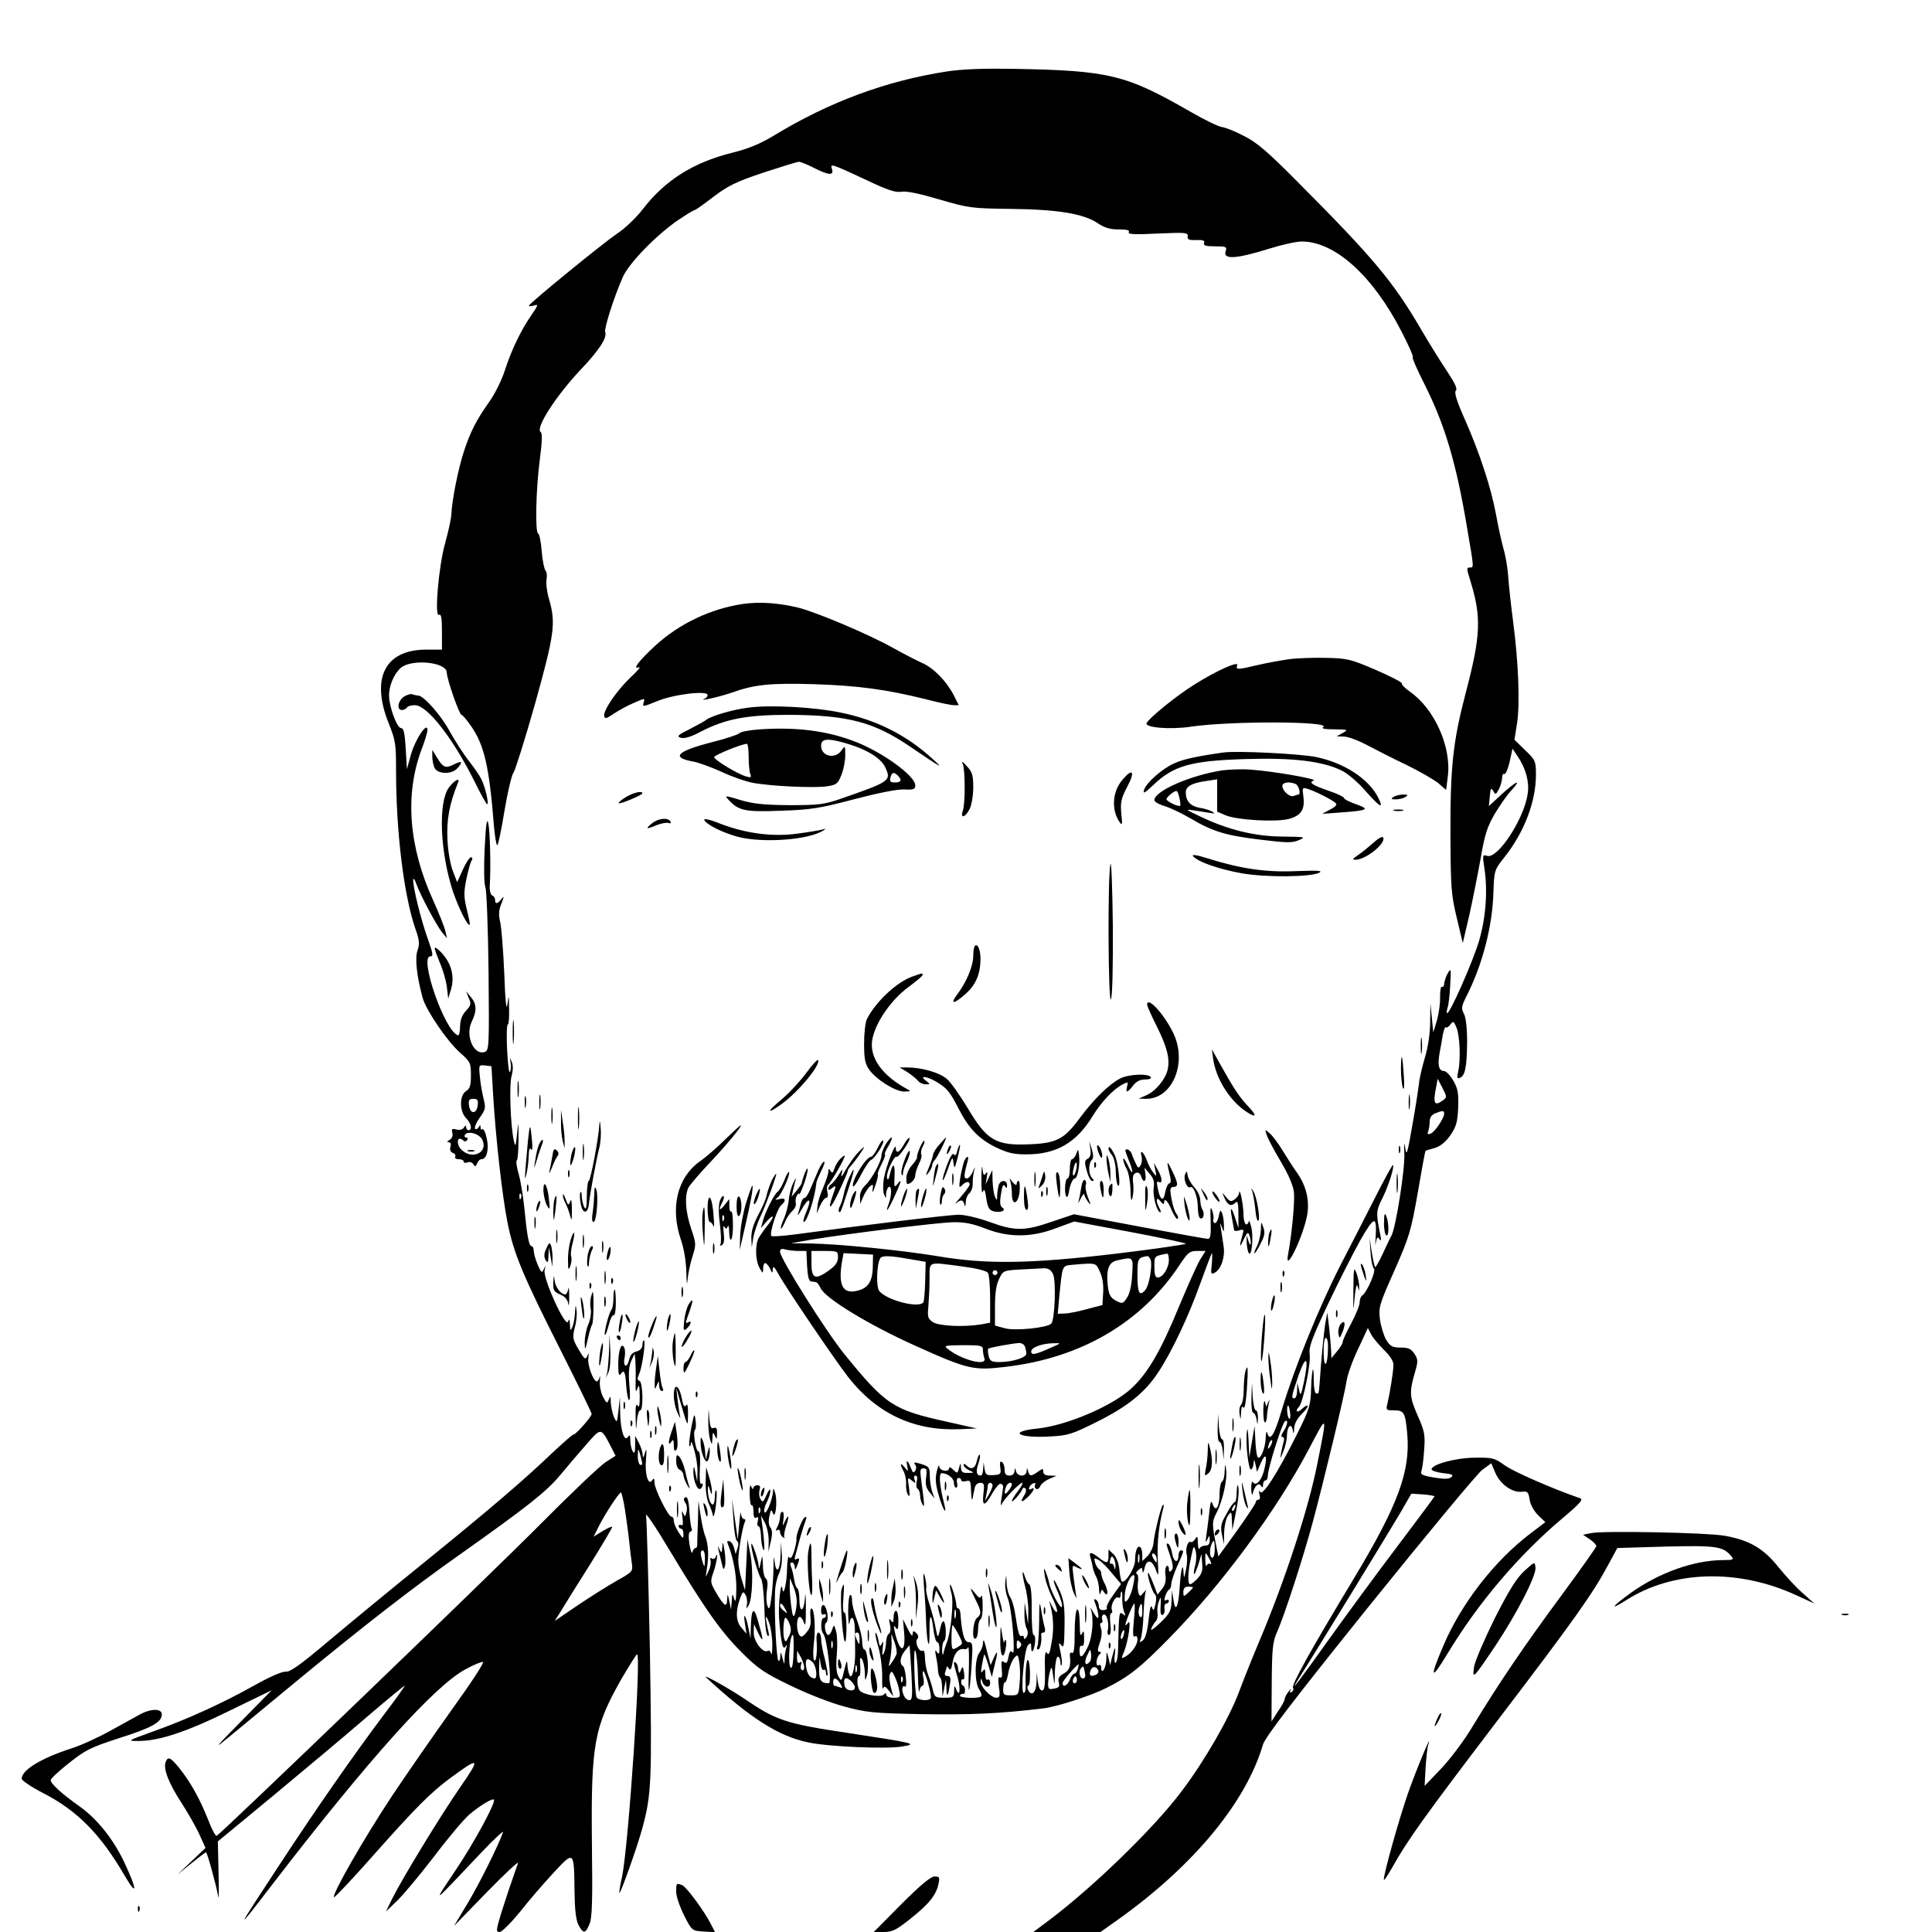 <svg
className="Face"
          version="1"
          xmlns="http://www.w3.org/2000/svg"
          viewBox="0 0 800 800"
        >
          <path d="M392 29.6c-25.2 3.9-48.6 12.6-71.5 26.5-5.8 3.5-10.6 5.5-17.5 7.2-16 4-27.7 11.4-36.9 23.4-2.7 3.5-7.5 8.1-10.8 10.2-6 4.1-36.3 28.8-36.3 29.7 0 .3 1 .2 2.1-.1 1.9-.6 1.8-.2-1 3.9-4.4 6.3-8.4 14.7-11.1 23.1-1.2 3.8-4.1 9.7-6.5 13-5.3 7.5-7.7 12.2-10.4 20.4-2.3 6.9-5 20.4-5.2 26.1-.1 1.9-1.3 7.3-2.6 12-2.7 9.6-4.5 30.9-2.5 29.6.9-.5 1.2 1.4 1.2 6.8v7.6h-6.7c-16.9.1-22.8 11.8-15.4 30.4 2.9 7.2 3.1 8.6 3.1 19.9 0 25.1 3.2 51.3 8 65.3 1.7 4.7 1.8 6.3.9 8.9-1.2 3.2-.3 10.8 2.1 19.7 1.5 5.2 9.9 17.6 15.3 22.5 4.5 4 4.7 4.4 4.7 9.5 0 4.2-.4 5.6-2 6.6-2.8 1.7-2.8 8.4 0 11.2 2.1 2.1 2.7 5 1 5-.5 0-1-.6-1-1.3 0-.8-.3-.8-.9.2-.5.8-1.8 1.2-3.1.8-1.8-.5-2.1-.2-1.7 1.4.3 1.1-.1 2.3-1.1 2.9-1.1.6-1.3.9-.4 1 .8 0 1.1.7.7 1.9-.3 1.2 0 2.1 1 2.5.9.3 1.3 1 1 1.6-.3.5.3 1 1.4 1 1.2 0 2.1.4 2.1 1 0 .5.7.7 1.6.3.9-.3 2 0 2.4.8.7 1.1 1 1 1.6-.4.3-.9 1.1-1.7 1.8-1.7 2.2 0 3.2-4.3 2.1-8.8-.5-2.4-1.3-4-1.8-3.6-.4.4-.7.1-.7-.7 0-1.2-.2-1.2-.9 0-.5.7-1.1.9-1.4.4-.3-.5.6-2.6 2-4.6 2.4-3.3 2.5-4 1.5-7.9-.6-2.4-1.3-6.5-1.5-9.1-.5-4.7-.4-4.8 2.2-4.5l2.6.3.7 12c1.1 17.8 3.6 40.6 5.9 52.5 2.5 12.8 6.3 22 22.5 54 6.8 13.5 12.4 25 12.4 25.5-.1 1.2-6.5 8.5-7.5 8.5-.5 0-4.4 3.5-8.9 7.7-11.6 11.1-25.6 23.1-53.6 45.8-13.5 10.9-31.2 25.5-39.4 32.4-11 9.3-15.5 12.5-17.2 12.3-1.4-.2-6.7 2.1-13.1 5.7-13 7.3-28.1 14.2-42.3 19.2-10.2 3.7-10.4 3.8-5.9 3.8 8.4.1 19.8-3.6 37.9-12.5l17.5-8.5-12.5 12.7c-11.3 11.5-11.8 12.1-5 6.5 4.1-3.4 16.8-13.9 28.2-23.3 27.2-22.4 47.6-38.3 67.2-52.1 27.7-19.6 35.8-26 41.4-32.7 3-3.6 7.9-9.4 11-12.9 6.2-7.1 6-7.1 10.2 1l1.9 3.7-4.2 2.7c-2.3 1.5-14.3 12.9-26.7 25.4-21.3 21.5-132.6 128.5-134.3 129.3-.5.1-2.1-2.9-3.6-6.9-3.4-8.5-7.1-15.2-11.8-21.1-3.7-4.6-4.8-5-5.7-2.6-1.1 2.8 1.3 8.9 6.6 17 2.8 4.4 6.2 10.3 7.5 13.3l2.4 5.3-5.8 5.5-5.8 5.5 5.7-4.6c3.1-2.5 5.8-4.6 6.1-4.6.5 0 4.3 13.8 5.1 18.5.2 1.6.3-2.8.1-10l-.3-13 23.6-19.5c12.9-10.7 30.2-25.2 38.4-32.3 8.2-7 15.1-12.7 15.4-12.7.2 0-3.5 5.3-8.4 11.7-12.7 16.9-28.1 39-43.5 62.5-18.7 28.5-18.9 28.9-2.7 7.8 39.8-51.7 67.1-82.1 79.8-88.8 3.4-1.9 6.7-3.2 7.2-3 .6.2-5.1 8.9-12.6 19.3-7.5 10.5-18.9 26.9-25.3 36.5-11.5 17.4-24.8 40.6-23.8 41.6.2.3 7.4-7.3 15.8-16.8 18.1-20.4 24.2-26.5 32.3-32.5 12.2-9 12.7-8.6 4.4 3.4-8.2 11.8-23.9 37.6-28.3 46.3l-2.7 5.5 4.7-4.5c2.6-2.5 9.4-10.7 15.2-18.2 5.7-7.6 12.3-15.4 14.6-17.4 4.2-3.6 9.6-6.9 10.2-6.2 1 .9-8.2 17.9-15.9 29.3-9.6 14.4-10.5 15 10.6-7.3 5.4-5.7 9.5-9.5 9.1-8.5-2 5.6-9.7 21.1-14.6 29.3l-5.7 9.5 13.6-14c7.5-7.7 13.3-13.1 12.9-12-.4 1.1-1.6 4.5-2.6 7.5-1.1 3-3 9-4.4 13.3-2.1 7-2.2 7.7-.6 7.7.9 0 4.6-3.7 8.3-8.2 3.6-4.6 9.9-11.9 13.9-16.2 8.7-9.4 8.6-9.4 8.8 7.7.1 7.6.6 11.7 1.6 13.7 2 3.8 2.9 3.8 4.6-.3 1.1-2.5 1.3-9.4 1-33.2-.4-41.3.8-48.2 12.4-68.6 3.2-5.4 6-9.9 6.3-9.9 1.8 0-3.5 78.6-6.2 92-.8 3.6-1.3 6.6-1.1 6.8.4.5 7.3-18.8 9.4-26.5 3.9-14.3 4.1-19.4 3.2-74.3-.6-28.9-1.3-53.9-1.6-55.5-.4-1.7 3.9 4.6 9.5 14 14.9 24.8 21.5 34.1 30.1 42.7 6.7 6.7 9.3 8.5 20.1 13.7 7 3.4 16.6 7.2 22.3 8.7 9.1 2.5 12 2.8 32.5 3.2 19.5.3 32-.2 50-2.4 5.5-.6 19.9-5.3 26-8.4 9.3-4.6 14.2-8.5 25.7-20.2 22-22.3 44.8-53.2 58.3-78.8 7.8-14.9 7.7-15 3.4 6.5-3.6 18.2-13.3 47.9-23.9 73-2.6 6.1-6.4 15.6-8.5 21.2-4.1 10.9-14.3 28.6-23.7 41-11.3 15.1-36.2 39.3-54.6 53.2l-6.8 5.1h27.8l7.9-5.6c30.8-22.1 52.4-48.2 59.4-72.1 1-3.1 12.5-18.2 44.1-57.5 23.6-29.3 44.6-54.6 46.6-56.1l3.8-2.8 1.7 4c2 4.7 7.1 8.3 11 7.8 2.3-.3 2.7.1 3.2 3.3.3 2.1 1.8 4.7 3.5 6.4l3 2.9-6.2 4.7c-14.9 11.3-28.7 29.1-36.1 46.6-5.8 13.5-5.1 14.6 1.8 3.1 12.8-21.2 29.7-41 47.8-56.2 7.1-6 8.5-7.6 7.1-8.1-11.6-4-27.8-11.1-31.3-13.7-4.2-3-4.9-3.2-12.5-3.1-8.1.1-18 2.9-17.7 4.9.1.5 2.3 1.2 4.8 1.5 3.8.4 4.4.7 3.3 1.7-1 .8-3 .8-7.2.1-4.8-.8-5.7-1.3-5.1-2.7.3-.9.9-4.8 1.1-8.7.5-6.3.2-7.7-2.7-14.3-3.4-7.7-3.5-9.6-1-18.2 1.2-4.2 1.2-5-.3-7.3-1.4-2.1-2.5-2.6-5.7-2.6-3.5 0-4.3-.5-6-3.2-1-1.7-2.2-5.6-2.6-8.5-.6-5-.3-6.1 6.1-20.4 6.2-14.1 6.8-16.4 9.6-32.2 1.6-9.4 3-17.1 3.2-17.2.1-.1 1.8-.6 3.7-1.1 2.3-.7 4.4-2.3 6.5-5.2 2.5-3.7 3-5.4 3.3-11.5.2-6.1-.1-7.8-2-11.2-1.3-2.2-3-4-3.8-4-2.2 0-2.8-2.3-1.9-7.5.5-2.5 1.1-6 1.4-7.9.4-1.8.9-3 1.2-2.7.3.3 1.2-.2 1.9-1.2 1.1-1.5 1.4-1.4 2.5 1.3 1.4 3.4 1.8 13.4.7 18.2-.6 2.6-.5 3.1.7 2.6 2.2-.8 2.9-4.6 3-14.9 0-5.7-.5-10-1.3-11.6-1.2-2.2-1.1-3.1 1.1-7.4 6.6-13.1 10.7-28.9 11.1-43 .3-9 .4-9.2 4.6-14.5 8.2-10.4 13-23 13-34.1 0-5.6-.2-6.1-4.5-10.2l-4.4-4.3 1.1-6.9c1.2-8.1.6-25-1.7-42.4-.9-6.9-1.8-15.2-2-18.5-.2-3.3-1.1-8.5-2-11.5-.8-3-2.2-9.2-3-13.8-2-11-6.7-25.3-12.7-39-3.6-8-4.7-11.7-4-12.4.8-.8-.3-3.1-3.7-8.2-2.6-3.9-7.4-11.6-10.6-17.1-11.6-19.9-19.8-29.7-51.5-61.5-12.4-12.5-16.8-16.2-22.1-18.8-3.6-1.9-7.7-3.5-9-3.6-1.4-.2-7.2-3-12.9-6.3-26.8-15.4-33.6-17.1-73.5-17.8-12.4-.2-21 .1-27.5 1.1zm-55 39.9c6.1 3.1 8.4 3.3 7.5.5-.8-2.4-.6-2.4 14.8 4.8 8.2 3.9 11.5 5 14 4.6 2-.4 7.6.8 15.7 3.2 12 3.5 13.1 3.7 29.5 3.9 19.5.2 30.2 2 36 5.9 2.8 1.9 5.1 2.6 8.7 2.6 3.5 0 4.7.3 4.2 1.2-.5.8 2.5 1 12 .5 11.5-.5 12.6-.4 12.4 1.1-.2 1.4.5 1.7 3.5 1.6 2.8-.1 3.7.2 3.3 1.2-.4 1.1.7 1.4 4.5 1.4 4.4 0 5 .2 4.5 1.7-1.5 3.9 3.7 3.7 18.2-.8 5.1-1.6 11-2.9 13.2-2.9 13.8 0 29.5 14.2 41.4 37.4 3 5.8 5.1 10.6 4.6 10.6-.4 0 1.8 5.1 4.9 11.2 8.4 16.7 13.1 32.5 17.6 59.4 2.9 17.1 2.9 16.4 1 16.4-1.2 0-1.2.6.1 4.7 4.9 15.7 4.7 23-1.7 47.3-5.3 20.3-6.4 30.6-6.3 59 .1 21.5.3 24.4 2.6 34l2.5 10.5 2.7-11.5c1.4-6.3 3.5-16.9 4.7-23.5 1.7-10 2.7-13.1 5.9-18.6 2.2-3.6 5.2-8 6.9-9.7 4.5-4.9 1.9-3.8-4.1 1.7l-5.3 4.9.4-4.1c.3-3.3.5-3.7 1.4-2.2.9 1.7 1.1 1.6 2.3-.6.7-1.3 1.3-3.4 1.4-4.7 0-1.3.4-2.1.9-1.7.5.3 1.5-2 2.2-5l1.2-5.5 2.2 3.3c3.3 4.9 4.8 10.4 4.1 15.3-1.4 10.3-12.4 27.2-16.8 25.8-1.9-.6-2-.3-1.2 4.7 1.5 9.4.7 20.7-2.1 30.3-2.5 8.6-12.4 31-13.3 30.1-.3-.2-.1-1.2.2-2.2.4-1 .9-5.2 1.1-9.3.4-6.9.3-7.3-1-5-.8 1.4-1.4 3.3-1.5 4.3 0 1-.4 1.6-.9 1.3-.5-.3-.8 1.5-.8 4.2.1 2.6-.5 6.9-1.3 9.7l-1.5 5-.6-6-.6-6-.1 7.5c0 4.7-.8 10.3-2.2 15-1.2 4.1-2.3 8.8-2.4 10.5-.2 1.6-1.3 9.3-2.7 17-2.1 12.1-2.5 13.5-3 10-.5-3-.6-2.4-.4 2 .4 6.1-3.5 30.7-5.3 34.1-.6 1-2.2 4.5-3.7 7.7s-2.9 5.6-3.1 5.4c-.2-.2-.9-3.1-1.4-6.3l-.9-5.9.4 5.9c.2 3.2.8 6.3 1.4 6.9 1 1-2.9 9.9-4.9 11.2-.5.3-1 1.6-1 2.8 0 1.2-1.6 5.1-3.5 8.7-1.9 3.5-3.5 7-3.5 7.6 0 .7-1.1 2.5-2.4 4l-2.3 2.8-.1-3c-.1-1.6-.4-5.8-.8-9.4l-.8-6.5-.9 5c-.4 2.7-1.2 10.2-1.7 16.5-1 13.3-.7 12-2 12-.5 0-1-2.3-1-5.2 0-7.8-.8-5.3-1.1 3.2-.2 6.9-.6 8.4-6.1 19.4-7.9 15.7-13.9 25.1-15 23.4-.6-.8-.7-.5-.3.9.4 1.4.2 2.3-.4 2.3-.6 0-1.1.4-1.1 1 0 .5-3.5 5.8-7.7 11.7l-7.8 10.8-.8-4c-1.9-9.3-1.9-10.4.1-14.2 2.5-4.8 4.5-13.9 3.9-17.8-.4-2.8-.4-2.7-.6.7 0 2-.5 4-1.1 4.3-.5.3-1 2.5-1 4.8 0 5.5-1.5 8.1-2.8 4.7-.7-2-1-1.4-1.5 3.6-.4 3.2-.9 7.5-1.2 9.4-.4 2.7-.3 3 .4 1.5.9-1.9 1-1.9 1 .2.1 1.6-.5 2.3-1.8 2.3-1.1 0-2.2.6-2.4 1.2-.3.7-.6-.3-.7-2.2 0-2.9-.2-3.2-1.1-1.7-.6.9-1.4 1.5-1.9 1.2-1.1-.7-2.3 3-1.6 5.3.3.9.2 3.7-.3 6.2-.7 3.5-.9 3.8-1 1.6-.2-5.2-1.1-2.2-1.6 5.3-.5 8.6-1.8 11.2-2.6 5.6l-.6-4-.2 4.5c-.1 4-.7 5.1-4.6 8.9-2.6 2.5-4.2 3.6-3.8 2.5.4-1 1.2-2.4 1.9-3.1.6-.6.9-2.2.7-3.5-.2-1.3 0-3.4.6-4.8.8-2.2.9-1.9.7 1.8-.2 2.8 0 4.2.8 3.9.6-.2 1-1.4.8-2.5-.2-1.2.2-2.2.7-2.2.6 0 1.1-.5 1.1-1.1 0-.5-.5-.7-1.1-.3-.8.4-.9-.1-.4-1.7.4-1.3 1.2-2.5 1.6-2.7.5-.2.9-1.2.9-2.3 0-1 1.1-4.4 2.5-7.5 2.9-6.4 2.8-6.4 1.5-6.4-.5 0-1 .9-1 1.9 0 3.5-1.9 3.2-2.6-.4-.3-1.9-1-3.8-1.5-4.1-1.2-.7-1.2-.5.7 5 1.2 3.5 1.3 5.1.5 5.9-.8.8-1.1.6-1.1-.7 0-.9-.4-1.5-.9-1.1-.5.3-.8 2-.5 3.8.3 2.2-.1 4-1.4 5.6l-1.9 2.4-1.8-4.7c-1-2.5-1.9-4.5-2.1-4.3-.6.6 1.8 8.2 2.8 8.8.6.4.7 2 .3 4-.7 2.9-.9 3.1-1.5 1.4-.4-1.3-.9.5-1.4 5.2-.5 4.7-1.3 7.6-2.3 8.5-1.5 1.1-1.6 1.1-.9-.7.4-1.1 1-5.7 1.1-10.2.2-4.6.6-8.8 1-9.5.4-.7 0-.4-.9.6-1.4 1.7-1.6 1.8-2.2.2-.3-.9-.4-3-.2-4.6.3-1.6 0-3.1-.5-3.3-.5-.1-.2-.9.7-1.6 1.4-1.2 1.6-1.1 1.7.5.1 1.1.4.5.8-1.1.8-4 3.1-3.8 4.7.5 1.1 3.2 1.2 2.9.8-4.5-.3-7 .5-14.4 2.3-21 .3-1.1.2-1.7-.2-1.3-.8.8-3.6 12-3.9 16.1-.2 1.6-1.3 3.8-2.4 5l-2.2 2.1v-2.6c0-1.5-.4-2.9-.9-3.2-1.2-.8-2.1 1.8-2.1 5.7-.1 3.2-4.3 9.7-5.5 8.5-.3-.3-.8-2.5-1-4.9-.2-2.5-1.2-5.1-2.4-6.3l-2.1-2v2.7c0 3.2-.7 3.3-4 .7-3.3-2.6-4.3-2.5-3.4.2.4 1.3.8 3 .9 3.8.1.8.7 2.5 1.3 3.7.7 1.2 1.3 3.7 1.3 5.5.1 2 .3 2.5.6 1.4.4-1.5.7-1.6 1.3-.5 1.7 2.6 2.1.1.6-3-.9-1.6-1.6-3.7-1.6-4.5 0-.8-.4-1.6-.9-1.8-.4-.2-1.2-1.4-1.6-2.6-.6-2.1-.5-2.3 1.3-1.3 1.2.6 3.7 3.1 5.7 5.6l3.7 4.4-3.2 4.5c-1.8 2.4-3 4.8-2.7 5.3.3.5-.3 1-1.4 1-1.2.1-1.9-.5-1.9-1.7 0-1-.5-2.2-1.2-2.6-.8-.5-.9-.2-.5 1 1.3 3.2 1.9 6.6 1.3 6.6-.3 0-1.3-1.2-2.1-2.8-.9-1.5-1.3-1.8-.8-.7 1.3 3.4.7 11.4-1.3 15.5-2.2 4.6-3.4 5.1-3.4 1.4 0-1.4.4-2.3 1-1.9.6.4 1-.9.9-3.2 0-3-.2-3.4-.9-1.8-.6 1.4-.9.1-.9-4.3-.1-3.9-.5-6.1-1.1-5.7-.6.3-1 4.7-1 9.6 0 6.2-.3 8.8-1.1 8.3-.6-.3-1 .1-.9 1.2.5 4.3-.1 6.1-2.6 7.4-1.9 1.1-2.4 2-2 3.6.5 1.7.1 2.3-1.9 2.6-2.2.5-2.5.2-2.5-2.1 0-1.4.4-3.7.8-5.1.6-2.2.8-1.9 1.3 2 .6 4.3.6 4.2.7-1.8.1-3.4.7-6.2 1.2-6.2.6 0 1 1 1.1 2.2 0 1.3.3 1.8.5 1.2.3-.6 0-3.1-.5-5.5-.8-3.6-.8-4.1.3-2.7 1.1 1.5 1.3.2 1.4-7.8.1-7.8-.2-10.5-1.9-14.5-1.2-2.7-2.3-4.8-2.5-4.6-.3.2.5 2.5 1.7 5.1 1.1 2.6 1.9 5.2 1.6 5.9-.4 1.4-4.7-6.5-5.3-9.9-.2-1.2-.9-3.3-1.4-4.6-.8-1.9-.9-1.6-.4 1.6.3 2.2 1.7 6.2 3 8.9 1.4 2.7 2.3 5.4 2.1 6-.2.7-1.2-.4-2.1-2.3-.9-1.9-1.4-2.6-1-1.5 1.6 5.5 1.9 10.6.9 16.3-.8 4.8-1.2 5.9-2 4.6-.7-1.1-1 1-.8 7 .1 6.6-.2 8.6-1.2 8.6-.9 0-1.5-1.5-1.8-3.8l-.4-3.7-.1 4.2c-.2 4.4-2.3 6-3.6 2.8-.3-.8-.2-1.5.2-1.5 1 0 .9-9.7-.1-10.6-.7-.7-1.2 5.1-1 10.8.1 1.6-.3 2.8-.8 2.8-1.4 0 .2-18.3 1.8-19.8 1.1-1.1 1.3-1 1.3.9 0 3.1 1.2 1.6 1.6-2.1.2-1.6-.1-3-.6-3s-.8-4.4-.8-10.1c.1-6-.3-10.3-.9-10.7-.6-.4-1.4-1.7-1.8-3-1.4-4.6-1.4-1.5 0 3.8.8 3 1.4 7.7 1.3 10.5l-.1 5-.7-4.5-.7-4.5-.1 4.3c-.1 2.4.3 5.2.8 6.3.7 1.3.8 2.5.1 3.7-.7 1-1.1 1.2-1.1.4 0-.7-.4-1.1-.9-.8-1 .6-1.6-1.4-2.7-8.9-.4-2.8-1.3-5.9-2-7-.8-1.1-1.5-3.8-1.6-6-.1-3.8-.1-3.8-.5-.7-.3 1.9.2 5 1 7 1.7 4.2 3.4 24.5 1.9 22.4-.7-1-1.1-.5-1.6 1.8-.4 2.5-.9 3-1.9 2.2-1-.8-1.2-.2-.9 3 .3 2.8.1 3.8-.7 3.4-.7-.5-.9.6-.5 3.8.6 3.9.4 4.6-1 4.6-2.3 0-6.6-4.5-6.5-6.7.1-1.6.2-1.6.6-.1.7 2.5 3.3 3.1 3.3.7 0-1.1-.4-1.7-1-1.4-.6.4-1-.6-1-2.2 0-2.2-.2-2.5-1.1-1.3-.7 1.1-.8.4-.3-2.5.4-2.2.8-4.2 1-4.4.1-.2.9 1.8 1.7 4.5l1.4 4.8 1.1-4.7c1.5-5.8 1.4-7-.3-3.2l-1.3 3-1.2-4.5c-1.5-6.2-1.8-6.8-2-4.5 0 1.1-.7 2.9-1.5 3.9-2 2.6-2 12.5 0 15.2.8 1.2 1.1 2.4.8 2.8-1.1 1.1-9.5.7-8.8-.4.4-.6 1-.8 1.4-.6.3.3.7-.4.7-1.5 0-1-.4-1.9-.8-1.9s-.8-.7-.8-1.6c0-.8.4-1.3.8-1 .5.3.6-.9.4-2.7-.4-2.7-.6-2.9-1.3-1.2-.7 1.8-.9 1.6-1.3-1.4-.2-1.4-1.6-2.6-1.6-1.4 0 .5.7 3.2 1.5 5.8 1.4 4.7.9 8.8-.6 4.9-.6-1.6-.8-1.5-.8.8-.1 2.6-.4 2.8-4.1 2.8-3.5 0-4-.3-4.6-2.7-.3-1.6-1.2-4.5-2-6.6-.8-2-1.4-5.3-1.4-7.3s-.4-3.3-.9-2.9c-1.5.9-3.4-3.4-2.3-4.8.7-.8.5-1.6-.4-2.5-1.2-1.1-1.4-1-1.5.5 0 1.1-.9.2-2-2.2l-2-4 .5 5.7c.7 8.9-2 8.2-4-1-.4-2.1-.3-2.4.5-1.2s1.1.5 1.1-2.8c0-2.3-.4-4.2-1-4.2-.5 0-1 1.2-1 2.7 0 2.3-.2 2.5-1.1 1.3-.8-1.1-.9-.7-.4 1.7.4 1.8.2 3.4-.4 3.8-.6.3-1.1 1.8-1.2 3.3 0 1.5-.4 3.6-.9 4.7-.7 1.4-.8.9-.5-2 .4-2.7.2-3.4-.3-2-.8 1.6-1 1.4-1.5-1.5-.4-1.8-.9-3.1-1.2-2.9-.2.3.3 2.9 1.2 5.9.9 3 1.6 8.4 1.6 12-.1 3.6.1 5.9.4 5.1.4-1.1 1-.8 2.4 1l1.8 2.4-1-3.8c-.6-2.2-.8-4.6-.4-5.5.6-1.4.9-1.3 1.9.8.7 1.4 1.6 4 1.9 5.7.6 3.1.5 3.3-2.3 3.3-1.7 0-3-.5-3-1.2 0-.8-.3-.9-1.1-.1-1.3 1.3-8.8 0-10-1.8-1.1-1.7-1.2-5.9-.1-5.9.4 0 .6-1.9.4-4.3-.2-3.1-.1-3.8.7-2.7.6.8 1.1 3.3 1.2 5.5.1 3.7.1 3.8.9 1.3.9-3.2.1-10.8-1.1-10.8-.5 0-.9-1.5-.9-3.3 0-1.7-1-5.7-2.1-8.7-1.2-3-2.1-6.7-2.1-8.3 0-1.5-.3-2.5-.8-2.2-.5.3-.8 3.6-.8 7.3.1 3.7.3 5.7.5 4.4.8-4.2 2.3-2.2 2.3 3 0 2.9.1 6.9.1 8.8.1 5.7-1.2 11.4-2.2 9.9-.5-.8-.9-2.8-1-4.4-.1-2.4-.3-2-1.3 2-1.1 4.8-1.2 4.9-2.4 2.7-.9-1.5-1.1-4.4-.7-9 .3-3.7.2-8.1-.3-9.7-.8-2.9-.9-2.9-1.6-.8-.4 1.3-1.1 2.3-1.6 2.3-1.2 0-2-4.4-.9-5.1.6-.4.8-2.1.4-4.2-.7-3.8-2.5-4.2-2.5-.6 0 1.1.4 1.7 1 1.4.5-.3 1-.1 1 .4 0 .6-.4 1.1-1 1.1-1.2 0-1.3 5.3-.1 6.5 1.6 1.8 3.7 20.5 2.3 20.5-3.4 0-4.2-1.3-4-6.9.1-4.3.2-4.7.5-1.8.2 2 .8 3.5 1.4 3.2.5-.4.9.2.9 1.1 0 1 .3 1.5.6 1.2.3-.3-.2-3.3-1-6.6-.9-3.3-1.6-7.2-1.6-8.6 0-1.4-.5-2.6-1.1-2.6-.5 0-.9 1.2-.8 2.7.4 5.3-.1 9.7-1 8.8-.4-.6-.5-3.7-.1-7 .8-6.4.2-14.5-1-14.5-.5 0-.6 1.7-.4 3.8.3 2.7-.1 4.3-1.6 6.1-1.8 2.1-2.3 2.2-3.1 1-1.1-1.8-1.2-6.6 0-7.3.5-.4 1.4.6 1.9 2.1.7 2.2.9.7.9-6.2 0-5.1-.2-6.7-.4-3.7-.5 6-2.3 6.2-2.3.2 0-2.1-.4-4.1-.9-4.4-.5-.3-1.1-2-1.3-3.8-.3-1.8-.8-4.1-1.3-5.1-.4-1-.3-1.7.4-1.7.6 0 1.1.8 1.2 1.7 0 1.5.2 1.5.9-.2 1.2-2.8 1.2-3.7-.2-2.9-.8.5-.9 0-.4-1.7.3-1.3 1.3-4.7 2-7.4.8-2.8 1.8-5.9 2.2-6.9.5-1.3.4-1.7-.4-1.3-1.1.8-3.8 7.7-3.4 9 .1.5-.3 2.6-.9 4.8-.9 2.7-1.5 3.6-2.1 2.7-.4-.8-.8 1.2-.9 4.7 0 5.6-1.5 12-1.9 8.5-.6-4.5-1.8 6.5-1.4 12 .8 10.2 1.5 13.4 2.6 11.9.7-1.1.8-.9.4.4-.3 1-.7 3.1-.7 4.5-.1 2.7-.1 2.7-.9-.3-.7-2.7-.8-2.7-.9-.6 0 1.3-.4 2.1-.8 1.7-.8-.7-1.7-18.9-1.4-27.9 0-2.7.8-6.4 1.7-8.2.9-2.1 1.4-5.1 1.1-8.1l-.3-4.9-.2 5.7c-.2 6.5-1.9 7.8-2.5 2.1-.3-2.4-.4-1.6-.4 2.2 0 3.3-.4 8.9-.8 12.4-.7 5.3-1 6-1.7 4.1-.5-1.3-.6-4.3-.2-6.6.4-2.6.2-4.4-.5-4.8-.6-.4-1.2-2.8-1.2-5.4-.2-4.6-.2-4.6-.9-1.2-.6 2.9-.8 3.1-.9 1-.3-2.7-2.9-10.2-3-8.5-.2 2 3 12.9 4 14.1.6.7 1.2 6.1 1.4 11.9.1 5.9.7 11.1 1.3 11.7.7.7.8-.1.1-2.8-1.2-5.5-1-6.5.6-2.4.7 1.9 1.3 6 1.3 9s-.2 4.7-.5 3.7c-.2-.9-.9-1.5-1.4-1.1-1.9 1.2-5.9-4-5.8-7.6l.1-3.5 1.9 4c2.2 4.3 2.1 2.7-.4-5.9-1.6-5.6-2.6-4.4-2.8 3.2l-.1 4.7-.9-4.4c-1.1-5.6-2.3-6.9-1.4-1.6l.6 4-2-2.4c-2.4-2.6-2.6-6.8-.7-12.1 1.1-3.1 1.4-3.2 2.3-1.6.6 1 .8 2.8.6 4-.4 1.8-.3 1.9.6.5 1.7-2.6 2.1-14.8.8-21.4l-1.2-6-.5 10.5-.5 10.5-1.4-4.5c-.8-2.5-1.4-6.1-1.4-8 .1-4.2 1.9-14.5 2.8-15.9.3-.6.1-1.1-.4-1.1-.6 0-1.2-1-1.3-2.3-.1-1.2-.4.7-.7 4.3l-.6 6.5-1.2-8.5-1.2-8.5.6 8.5c.2 4.7.9 8.8 1.5 9.1.6.4.7 1.6.2 3l-.8 2.4-.6-2.4c-.3-1.4-1.2-2.7-1.9-2.9-1-.3-1.2 0-.6 1.4 2.1 5.3 3.5 12.6 3.4 18.4-.1 4.8-.3 5.8-.9 4-.7-2.3-.8-2.3-1 1l-.3 3.5-.7-3.5c-.7-3.2-.7-3.3-.9-.7-.1 3.5-1.2 2.9-4.5-2.7-2.5-4.3-2.6-4.6-1.1-8.8 1.3-3.9 2.1-9.2.8-6-.2.6-1 .9-1.6.5-.6-.4-.8-.1-.5.8.3.8 0 2.8-.8 4.4-1.3 3-1.3 3-.7-1 .9-5 .6-10.3-.7-13.5-.6-1.4-1.4-5.2-1.9-8.5l-.9-6-.2 8.5c-.2 4.7-.3 9.1-.3 9.7.1.7-.3 1.3-.7 1.3-.5 0-1 .8-1.3 1.7-.2 1-.7-.4-1.2-3.2-.5-3.4-.4-5 .4-5.3.6-.2.8-.8.5-1.3-.3-.5-.7-3.5-.9-6.5-.3-5.5-.9-7.3-2.1-6.1-.4.4-.2 1.2.4 2 .6.7.8 2.4.5 3.7-.6 2.2-.7 2.3-1.5.4-.5-1.2-.6-.6-.2 1.9.3 2.6.2 3.7-.5 3.2-.6-.3-1.1-.1-1.1.4 0 .6.5 1.1 1 1.1.6 0 1 1 1 2.2 0 2.1-.2 2.1-2-.7-1.1-1.7-2-3.8-2-4.8 0-.9-.4-1.7-1-1.7-1.3 0-7-11.4-7-14.2 0-1.7-.3-1.9-.9-.9-1.6 2.6-3.2-2.4-2.6-8.6.3-4.2.2-5-.4-2.8-.7 2.3-.9 2.5-1 .9 0-1.2-.8-3.5-1.6-5l-1.5-2.9v4c0 3-.3 3.6-1 2.5-.5-.8-1-2.9-1-4.5 0-2.1-.3-2.6-.9-1.6-1.5 2.4-3.1-2.2-3.3-9.6l-.1-6.8-.6 5.5c-.6 5.3-.6 5.4-1.9 2.7-.6-1.5-1.2-4.2-1.3-6 0-2.6-.2-2.8-.8-1.2-.7 1.8-.9 1.7-2.4-1.1-.9-1.7-1.5-4.7-1.3-6.5.2-1.9.1-2.6-.1-1.7-.2 1-.8 1.8-1.2 1.8-1.4 0-3.9-6.7-3.5-9.6.3-2.2.2-2.5-.4-.9-.8 1.7-1.2 1.4-3.6-2.7-2.5-4.2-2.6-5-1.6-9.1.7-2.4 1-5.7.7-7.3-.3-2.4-.4-2.3-.6 1.1-.1 2.2-.6 4.9-1.1 6-.7 1.7-.9 1.6-1-1-.1-2.3-.3-2.6-.8-1.2-1.1 2.6-10.4-17.9-9.7-21.3.5-2.1.4-2.2-.3-.5-.8 1.8-1.1 1.6-2.6-1.9-.9-2.1-1.6-4.7-1.6-5.7 0-1.1-.4-1.9-.9-1.9-1.1 0-1.9-4.5-3-16-.5-4.7-1.5-10.9-2.3-13.8-.9-2.9-1.2-5.5-.8-5.7.4-.2.7-4.2.7-8.7 0-7.9 0-8-.6-2.3-.5 5.2-.7 5.6-1.3 3-1.4-6-2-23-1-26.8.7-2.5.7-4.6.1-6-.9-2.1-.9-2.1-.5.1.3 1.3.2 3.1-.2 4-.4 1-.9-3-1.2-8.8-.3-5.8-.2-10.7.3-10.8.4-.2.6-3.1.5-6.5-.1-6-.1-6.1-.7-1.7-.4 2.9-.9-1.6-1.3-13-.4-9.6-1.2-19.2-1.7-21.3-.7-2.9-.6-4.8.5-7.5 1.2-3.1 1.2-3.4.1-2-1.7 2.2-2.7 2.3-2.7.4 0-.8-.5-1.6-1.2-1.8-.6-.2-1.1-2-1-3.9.5-8.3.1-22.7-.6-25.9-.6-2.6-1 0-1.5 10.2-.4 8.1-.3 14.7.3 16.2.5 1.4 1.1 17.2 1.3 35.1.3 31.1.2 32.5-1.6 33.1-4.6 1.5-8.2-6.9-5.3-12.7 2.1-4.3 2-7.2-.4-10l-2-2.4 1.1 2.8c1.1 2.4.9 3-1.1 5.2-1.7 1.8-2.4 3.8-2.5 6.5 0 2.2-.4 3.9-.9 3.7-5.5-1.8-16.2-32.7-11.4-32.7 1.3 0 1.1-1.1-.9-6.8-2.8-7.6-6.3-21.7-6.2-24.7 0-1.2.6-.6 1.4 1.8 1.9 5 8.1 16.6 10.5 19.7l2.1 2.5-.7-3c-.4-1.7-2.6-7.3-5-12.6-10.2-22.3-11.8-43.9-4.9-62.4 1.4-3.6 2.5-7.3 2.5-8.3-.1-3.5-5 3.9-6.8 10.1l-1.7 6.2-.5-8.5c-.4-6.4-.8-8.5-1.9-8.5-1.7 0-4.9-8.6-5-13.3-.1-4.1 2-9.1 4.8-11.6 4.4-3.9 19.1-2.5 19.1 1.9 0 2.6 5.2 17.5 6.1 17.5.4 0 2.2 2.1 4 4.7 5.4 7.8 7.5 16.8 9.4 41 .4 4.6 1 8.3 1.4 8.3.4 0 1.7-6.4 3-14.3 1.3-7.8 3-14.9 3.7-15.7.7-.9 4.7-13.6 8.9-28.4 8.1-29 8.7-33.6 5.9-43.3-.9-3-1.4-6.8-1.1-8.3.3-1.5.1-3.2-.4-3.7s-1.3-4.2-1.6-8.1c-.3-4-1-7.2-1.4-7.2-1.4 0-1-18.4.6-30.5 1-7.6 1.1-11.1.4-11.6-2.4-1.5 6.3-15 16.7-26 7.5-7.9 10.9-13.1 10-15.4-.5-1.5 3.6-14.4 7.3-22.8 2.5-5.7 13.9-17.4 22.8-23.5 3.4-2.3 6.5-4.2 6.9-4.2.4 0 3.9-2.5 7.8-5.5 6.1-4.6 9.3-6.2 20.6-10 7.4-2.4 14.1-4.5 14.8-4.5.7 0 3.5 1.1 6.2 2.5zm260.4 386.2c-3.5 2.5-4.1 1.2-2.7-5.7l.6-3.3 2 3.8c1.9 3.7 1.9 3.9.1 5.2zm-399.6 2c-.2 1.7-.9 2.8-1.8 2.8s-1.6-1.1-1.8-2.8c-.3-2.2.1-2.7 1.8-2.7s2.1.5 1.8 2.7zm400.2 3.4c0 1.9-3.9 7.7-5.6 8.3-1.2.5-1.5.2-1-1 .3-.8.6-2.7.6-4 0-1.6.8-2.8 2.3-3.4 3-1.2 3.7-1.2 3.7.1zm-398.3 10.8c2.6 5.3-4.2 8.6-8.7 4.1-2.2-2.2-1.7-5.8.5-4 .9.8 1.5.8 2 0 .3-.5.1-1-.5-1s-.8-.5-.5-1.1c1.2-1.8 5.9-.5 7.2 2zm16 24.3c-.3.8-.6.5-.6-.6-.1-1.1.2-1.7.5-1.3.3.3.4 1.2.1 1.9zM573.1 559c2.4 2.3 3.9 4.6 3.9 6.1 0 2.7-1.5 11.9-2.5 16.1-.7 2.7-.5 2.8 2.8 2.8 4.1 0 4.6.9 5.4 9.6 1.4 15.5-3.7 29.4-21.9 59.7-18.4 30.5-26.1 44.4-25.4 45.6.4.5.1 1.3-.5 1.7-.8.5-1 .2-.5-.7.4-.8 0-.5-.8.5-.9 1.1-1.6 2.5-1.6 3 0 .6-1.2 3-2.8 5.2l-2.7 4.2.1-16.2c.1-13.8.4-16.7 2.1-20.6 3-6.6 10.8-30.6 14.8-45.4 4.5-16.7 13.3-53.2 14.1-58.8.3-2.3 2.4-8.3 4.7-13.1l4.1-8.8 1.4 2.7c.8 1.5 3.2 4.3 5.3 6.4zm-23.2-.8c-.1 7.4-1.7 9.2-1.8 2-.1-3.5.3-6.2.9-6.2.6 0 1 1.9.9 4.2zm-284 47.6c.1.7-.3 1-.9.7-.5-.3-1-2.1-.9-3.8.1-3.1.1-3.1.9-.7.4 1.4.8 3.1.9 3.8zm-7.1 19.4c.6 4 1.4 9.8 1.7 12.8.3 3 .8 7.1 1.1 9.1.5 3.6.5 3.7-6.3 7.5-3.7 2.1-11 6.7-16.2 10.2l-9.4 6.4 2.4-3.8c1.3-2.2 6.7-10.9 12.1-19.4 5.3-8.5 9.5-15.6 9.3-15.8-.2-.2-2 .6-4 1.8l-3.7 2.3 2.2-4.4c2.7-5.3 8.3-13.8 9.1-13.9.3 0 1.1 3.3 1.7 7.2zm335.2-5.6c0 .2-6.9 9.5-15.3 20.6-8.5 11.2-21.1 28.4-28.2 38.3-12.1 17-17.2 23.7-13 17 9.8-15.5 38.6-62.7 42.3-69l4.6-8 4.8.3c2.6.2 4.8.6 4.8.8zm-91 21.9c0 1.9-.4 3.5-1 3.5-1.1 0-1.3-3-.4-5.4 1-2.5 1.4-1.9 1.4 1.9zm-8.1 6.7c-.5 1.7-.7 3.4-.4 3.6.2.2.9-1.6 1.7-3.9l1.3-4.4.3 3.9c.3 2.9-.2 4.4-1.9 6.2-1.2 1.3-2.6 2.4-3.1 2.4-1.1 0-1-5 .4-11.2 1-4.9 1.2-5.1 1.9-2.5.4 1.5.3 4.2-.2 5.9zm-203-2.5c-.1 3.4-.2 3.5-.9 1.3-1.1-3.6-1.1-5 0-5 .6 0 1 1.7.9 3.7zm179.8 1c-.3 1-.5.4-.5-1.2 0-1.7.2-2.4.5-1.8.2.7.2 2.1 0 3zm7.3-.9c0 1.5-.2 1.5-1 .2-1.3-2-1.3-3.3 0-2.5.6.3 1 1.4 1 2.3zm22 .1c.6 1.3.7 2.1.2 1.7-.6-.3-1.3 0-1.5.6-.3.7-.6-.2-.6-2.1-.1-3.7 0-3.8 1.9-.2zm-39.1 2.6c-.1 1.7-.2 1.7-.6.2-.2-.9-.8-1.5-1.3-1.2-.4.3-.6-.4-.3-1.6.4-1.6.8-1.7 1.4-.7.5.7.8 2.2.8 3.3zm7.2 8.5c-.5 2.4-1.6 4.9-2.3 5.6-1.1 1.2-1.3.7-1-2.9.4-3.7 2.8-8.4 3.9-7.3.2.2-.1 2.3-.6 4.6zm-139.2 6.4c0 1.7-.4 4-.8 5.1-.6 1.4-.9.7-1.4-2.9-.4-2.7-.7-6.5-.7-8.5l.1-3.6 1.4 3.4c.8 1.8 1.5 4.7 1.4 6.5zm164.1-6.1c0 .2-.9 1.2-2 2.2-1.9 1.8-2 1.7-2-.3 0-1.5.6-2.2 2-2.2 1.1 0 2 .2 2 .3zm-29.3 4.9c0 1.8.3 4.2.8 5.3.7 1.7.6 1.8-.6.8-1.5-1.2-1.6-.4-1.9 13.9 0 3.2-.5 6-1 6.3-.5.3-.7-1.2-.4-3.2.5-4.1 0-3.6-1.2 1.2l-.7 3-.7-3c-.8-3-.8-3-.9.7-.1 3.5-2.1 6.7-2.1 3.3 0-.9-.4-1.3-1-1-1.4.9-1.2-2.9.2-4.3.9-.9.9-1.2 0-1.2-.8 0-.8-1 .2-3.8.8-2.3 1-4.5.5-6-.5-1.3-.5-2.2.1-2.2.5 0 .7-.6.4-1.4-.3-.8-.1-1.7.5-2 1.3-.8 2.5 3.7 1.8 6.4-.3 1.1 0 2 .5 2 .7 0 .9-1.7.6-4.5-.3-2.5-.2-4.5.3-4.5s.6-.6.3-1.4c-.7-1.8 1.4-5.8 2.7-5.1.5.4.9-.1.9-.9 0-.9.2-1.6.4-1.6.3 0 .4 1.5.3 3.2zm-139.6 4c1.1 2.1 1.1 2.2-.4.9-1-.7-1.7-1.7-1.7-2.2 0-1.5.9-1 2.1 1.3zm144.4 4.9c-.5 5.2-.4 7 .4 6.5.7-.4 1.1.1 1.1 1.3 0 2.3-2.5 5.7-5.2 7.2-1.6.8-1.6.7-.3-2.3 1.7-4.3 3.1-13.9 1.6-11.8-.6.8-1.1 1.2-1.1.8 0-1.2 3.2-8.8 3.7-8.8.3 0 .2 3.2-.2 7.1zm3.5-3.9c0 2.1-.3 2.9-1 2.2-.5-.5-.7-1.9-.4-3.2.9-3.1 1.4-2.7 1.4 1zm-146 5.4c.7 1.8.6 3.3-.4 5.1-1.2 2.4-1.4 2.5-1.9.7-.5-1.5-.4-6 .2-8.2.3-.9 1.3.2 2.1 2.4zm138.3 4.4c-.3 1.2-.8 1.9-1.1 1.6-.5-.6.5-3.6 1.2-3.6.2 0 .2.9-.1 2zm-109.4 1.7c0 2.5-.1 2.6-.9.8-1.2-2.7-1.2-3.5 0-3.5.6 0 1 1.2.9 2.7zm-27.3 5.3c-.1 4.2-.5 6.9-1.1 6.6-1.4-.5-.6-13.6.8-13.6.3 0 .4 3.1.3 7zm42.6 1c-.3.8-1.2 2.4-2 3.5-1.3 1.9-1.4 1.8-.7-1 .4-1.7.7-4.8.7-7l-.1-4 1.3 3.5c.7 1.9 1.1 4.2.8 5zm-26.5-2.8c-.3.7-.5.2-.5-1.2s.2-1.9.5-1.3c.2.7.2 1.9 0 2.5zm77.5 0c-.9.9-1.2.7-1.2-1.2s.3-2.1 1.2-1.2c.9.9.9 1.5 0 2.4zm-44.8 10.5c.5 9.8.4 11.3-.9 11.3-.9 0-1.9-1-2.4-2.3-.9-2.3-.5-4.1.7-3.3.4.2.6-1.4.3-3.7-.2-2.3-.7-4.4-1.1-4.7-1.6-1-1.4-3.6.5-6.2 1.1-1.4 2.1-2.5 2.1-2.5.1.1.4 5.3.8 11.4zm2.7 1.3c.1 4.7.4 7.5.6 6.2.2-1.2.8-2.2 1.3-2.2s.7-1.4.4-3c-.4-1.7-.4-3-.1-3 .8 0 3.7 10.3 3.1 11.2-.8 1.3-5.4.9-5.9-.5-.8-2.6-1.4-21.1-.5-19.2.5 1.1 1 5.8 1.1 10.5zm71-5.7c-1.8 1.8-2.3.1-.9-2.9 1.3-2.8 1.3-2.8 1.6-.5.2 1.3-.1 2.8-.7 3.4zm-118.1 2c0 1-.4 1.6-1 1.2-.5-.3-.6-1.3-.3-2.2.4-1.1.3-1.4-.5-.9-.8.5-1.2-.2-1.2-2.1l.1-2.8 1.4 2.5c.8 1.4 1.4 3.3 1.5 4.3zm89.2 6.7c-.4 4.9-.5 5-3.7 5-2.9 0-3.2-.3-3.1-2.9.1-1.6.4-2.7.8-2.5.3.2.9-1.5 1.3-3.8.4-2.4 1.5-5.1 2.4-6.2 1.5-1.7 1.6-1.6 2.2 1.8.3 2 .4 5.9.1 8.6zm-85.6-8.6c1.4 1.5 2 6.6.7 6.6-1.8-.1-3.1-1.7-3.5-4.8-.5-3.4.5-4.1 2.8-1.8zm18.1 3.8c-.3.7-.5.2-.5-1.2s.2-1.9.5-1.3c.2.7.2 1.9 0 2.5zm91.6-1.2c-.3 1.1-.9 2-1.4 2-.5 0-1.4 1.1-1.9 2.5-1 2.5-3 3.5-3 1.4 0-.9 5.6-7.4 6.7-7.8 0-.1-.1.8-.4 1.9zm2.9 1.5c.4 1.7.1 2.5-.8 2.5-1.4 0-1.9-3.1-.7-4.3.9-1 1-.9 1.5 1.8zm5.6-.7c.2.7-.4 1.5-1.3 1.8-2 .8-2.7.1-1.9-2 .7-1.8 2.5-1.7 3.2.2zM354 698.7c0 2-3.7 1.5-4.2-.5-.8-3.1.2-4.2 2.3-2.4 1 .9 1.9 2.2 1.9 2.9zm19.7-2.5c-.3.8-.6.5-.6-.6-.1-1.1.2-1.7.5-1.3.3.3.4 1.2.1 1.9zm71.9.5c-1 1-1.9-.5-1-1.8.6-1.1.8-1.1 1.2 0 .2.7.1 1.5-.2 1.8zm-97.7.4c1.1 1.9 1.1 2.1-.4 1.5-.9-.3-1.9-.6-2.1-.6-.2 0-.4-.7-.4-1.5 0-2.1 1.3-1.9 2.9.6z" />
          <path d="M307.5 250.1c-13.3 2-26.1 8.1-36 17.1-7 6.4-9.9 10.3-6.9 9.1.9-.3-.6 1.5-3.4 4.1-5.8 5.5-11.5 13.8-11 16.1.2 1.3.9 1.1 4-1 2.1-1.4 5.9-3.5 8.4-4.5 4.5-2 4.5-2 3.9 0-.6 1.8-.2 1.7 5.7-.7 6.7-2.8 20.8-4.5 20.8-2.5 0 .6-.6 1.3-1.2 1.5-3.3 1.4 6.4-.8 11.2-2.5 9.6-3.4 15.8-4 34-3.5 18.4.6 30.1 2.2 46.2 6.2 5.3 1.4 10.6 2.5 11.8 2.5h2l-2-4c-3.1-6-8.4-11.4-13.2-13.5-2.4-1.1-7.7-3.8-11.8-6.1-9.9-5.6-31.9-14.9-39.5-16.8-8.4-2-16-2.5-23-1.5zM533.5 273c-3.3.5-9.1 1.5-12.8 2.4-8.4 2-9.1 2-8.4.1.8-2-8.6 2.2-17.8 8-7.2 4.5-18.4 13.5-19.7 15.9-1 1.9 9.9 2.8 18.3 1.5 16.3-2.4 58.7-2.3 54.8.2-.9.6.7.9 4.6.9 5.7.1 5.9.1 3.5 1.5l-2.5 1.4 3 .1c1.7 0 5.9 1.6 9.5 3.5 3.6 1.9 11 5.7 16.5 8.3 5.5 2.7 11.4 6.1 13.2 7.6l3.1 2.7.7-5.5c1.6-12.3-5.5-28.1-15.7-35.2-2.1-1.5-3.6-3-3.3-3.4.2-.4-4.6-2.9-10.8-5.6-10.5-4.5-11.8-4.8-20.7-5-5.2-.1-12.2.1-15.5.6zM167.2 288.5c-2.5 1.8-3 5.5-.8 5.5.8 0 1.8-.5 2.1-1 .3-.6 1.8-1 3.3-1 5.1 0 15.6 13.5 24.5 31.2 2.6 5.4 5.1 9.8 5.4 9.8.9 0-.8-7.2-2.4-10.4-.8-1.6-3.2-5.1-5.3-7.7-2-2.6-5.6-8.1-7.8-12.1-3.7-6.8-10.8-14.8-13.1-14.8-.5 0-1.5-.2-2.3-.5-.7-.3-2.3.2-3.6 1z" />
          <path d="M310 293c-6.5.8-15.5 3.4-17.6 5.1-.6.5-3.7 2.2-6.8 3.8-5 2.5-5.5 3-3.7 3.6 1.5.4 4.1-.3 8.2-2.5 10.2-5.3 19.1-7 36.3-7 24.7.1 35.5 2.9 50.8 13.4 13.1 8.9 13.8 9.2 8.8 4.7-10.6-9.7-23.2-16.1-38.2-19.1-10.7-2.2-28.8-3.2-37.8-2z" />
          <path d="M314.7 302c-4.3.3-8.1 1-8.5 1.6-.4.5-5.6 2.3-11.7 3.8-14.5 3.8-16.8 6.3-7.2 8 2.1.4 7.3 2.3 11.5 4.2 4.2 2 10 4 12.7 4.5 6.9 1.4 25.6 2.3 30.9 1.5 4-.6 4.6-1.1 6-4.7.9-2.2 1.6-5.8 1.6-8.1 0-4.1 0-4.2-1.6-2-2.6 3.7-8.4 2.4-8.4-2 0-2.9 2.5-3.2 9.3-1.3 9.1 2.5 15.3 6.2 17.2 10.1 2.7 5.7 2.2 6-18.5 13.2-6.7 2.3-9 2.6-21 2.6-10.6-.1-14.9-.5-20.3-2.1-6.7-2-6.8-2-5-.1 4.1 4.5 6.8 5.1 21.8 4.5 12.3-.4 15.9-1 30-4.7 9.9-2.6 17.8-4.2 20.8-4.1 4 .2 4.7-.1 4.7-1.7 0-3.9-13.5-13.7-24.9-18.1-11.6-4.5-24.1-6.1-39.4-5.1zm-4.7 11.4c0 3 .3 6.2.7 7.1.5 1.4.2 1.6-1.8 1-3.7-1.1-13.2-6.9-13.2-8 .1-.8 11.2-5.4 13.6-5.5.4 0 .7 2.4.7 5.4zm61.8 7.8c1.8 1.8 1.4 2.8-1.2 2.8-1.9 0-2.3-.4-1.9-2 .6-2.3 1.4-2.5 3.1-.8zM179 313.3c0 1.6.5 3.7 1 4.8 1.4 2.5 7.1 2.6 9.3.1 2.6-2.8 2-3.4-1.3-1.7-3.5 1.8-4.5 1.4-7.1-2.9l-1.9-3.1v2.8zM506.5 311.6c-11.3 1.6-16.5 2.8-20.1 4.4-5.1 2.2-12 8.3-12.7 11.2-.5 1.6.3 1.2 3.6-1.9 8.6-8.3 15.7-10.3 38.7-11 19.4-.6 31.6.9 39.4 4.7 2.6 1.2 6.9 4.9 10.1 8.6 6 6.8 7.7 7.7 5.1 2.5-4-7.7-14-14.2-25.5-16.6-6.6-1.4-33-2.7-38.6-1.9zM398.7 316.5c1 2.6 1 16.3 0 19.2-1.2 3.4 1 2.9 2.8-.7.8-1.6 1.5-5.5 1.5-8.9 0-5.1-.4-6.4-2.6-8.8-1.9-2.1-2.4-2.3-1.7-.8z" />
          <path d="M506 319c-13.3 2.1-28 8.6-28 12.3 0 .7 1.9 1.8 4.3 2.5 2.3.7 7.1 3 10.7 5.1 9.1 5.4 14.6 7.1 29 8.8 10.7 1.3 13 1.4 15.8.2 3.1-1.3 2.8-1.4-7-1.5-11.4-.1-22.6-2.9-34-8.4-6.1-2.9-6.2-3-2.3-2.4 2.2.3 5.1.8 6.5 1 1.9.4 2.2.3 1-.5-.8-.5-3.2-1.3-5.2-1.6-3.9-.7-5.8-2.8-5.8-6.4 0-2.5 2.5-3.9 8.5-4.7l4.5-.7v13.4l3.5 1.5c4.9 2 20.9 2.9 26.2 1.5 5.1-1.4 6.7-3.9 6-9.3-.5-3.6-.4-3.8 1.6-3.2 2.8.8 9.8 4.3 11.5 5.7 1.1.8.6 1.5-2 2.9l-3.3 1.8 8-.6c11-.8 11.9-1.3 6-3.4-2.7-.9-5-2.1-5-2.6 0-.4-2.8-1.8-6.2-2.9-6.9-2.4-8.6-3.5-6.3-4.3 1.8-.6-16.5-3.8-25.9-4.5-3.6-.3-9.1-.1-12.1.3zm30.4 5.6c1.4.5 2.4 4.4 1.2 4.4-.2 0-1.1.3-1.9.6-1.7.6-4.7-2.1-4.7-4.2 0-1.4 2.7-1.9 5.4-.8zm-47.7 9c-.6.7-5.7-1.8-5.7-2.7 0-.4 1-1.5 2.2-2.4 2.2-1.5 2.3-1.4 3.1 1.6.4 1.7.6 3.3.4 3.5zM464.7 323c-4.1 4.8-4.6 12.4-1.1 17.4 1.1 1.6 1.2 1.1.7-3.5-.4-4.7-.1-6.2 2.5-11.2 3.4-6.3 2.2-7.9-2.1-2.7zM185.8 326.2c-4.4 6.3-3.6 26.4 1.7 42.8 2.4 7 6.2 14.7 7 13.9.2-.2-.4-3.1-1.2-6.3-1.2-4.9-1.3-7-.3-12 .7-3.4 1.6-6.9 2.1-7.9.7-1.1.6-1.7-.1-1.7-.6 0-2.1 2.3-3.4 5.2l-2.3 5.1-1.7-4.4c-1-2.4-2.1-8.2-2.3-13-.5-8.2.8-15.1 4.3-23.7 1.1-2.5-1.5-1.1-3.8 2zM259.1 330.1c-1.8 1.1-3.1 2.2-2.9 2.5.5.5 9.8-3.4 9.8-4.1 0-1.2-3.8-.3-6.9 1.6zM577 330c-1.2.8-1 1 1 1 1.4 0 3.2-.5 4-1 1.2-.8 1-1-1-1-1.4 0-3.2.5-4 1zM577.3 335.7c.9.2 2.5.2 3.5 0 .9-.3.1-.5-1.8-.5-1.9 0-2.7.2-1.7.5zM291.6 339.5c.8 1.9 7.6 5.3 13.9 7 10.5 2.7 29.3 1.3 35.4-2.6 1.3-.9 1.3-.9-.4-.4-1.1.3-5.8 1.1-10.4 1.7-10.3 1.4-21.3-.1-31.8-4.1-4.1-1.7-6.9-2.3-6.7-1.6zM269.9 341c-2.9 2.3-2.3 2.5 2.2.6 1.9-.7 4-1.1 4.8-.8.8.3 1.1 0 .7-.7-1.1-1.7-5.1-1.3-7.7.9zM568.4 349.2c-2.1 1.9-5 4.2-6.4 5.1-2 1.4-2.1 1.7-.7 1.7 4.1 0 12.4-6.5 11.5-9.1-.3-.8-1.8 0-4.4 2.3zM494 354.5c2 2.4 10.7 5.4 20.1 7.1 10.3 1.8 29 1.6 32.3-.3 1.4-.8-.9-.9-9.5-.6-12.5.6-23.3-1-36.6-5.2-4.7-1.5-7-1.8-6.3-1zM459.8 357.9c-1.2 5.2-.9 57.9.2 55.9.6-1 .9-12.9.8-30.5-.2-15.8-.6-27.3-1-25.4zM403.7 391.7c-.4.3-.7 2.2-.7 4.2 0 4.1-2.9 11-6.6 15.8-3.3 4.4-1.4 4.2 3.6-.3 4.1-3.7 6-8.2 6-14.4 0-3.7-1.2-6.5-2.3-5.3zM180 392.6c0 .6 1 3.3 2.1 6 1.2 2.6 2.5 7.1 2.9 9.8l.6 5.1 1.2-4c1.5-5.2.1-10.5-3.8-14.8-1.6-1.8-3-2.7-3-2.1zM377.7 404.4c-6.4 2.3-15 10.3-18.7 17.5-.7 1.4-1.2 5.9-1.2 10.2 0 6.3.4 8.4 2.1 10.8 3 4.2 10.9 9.1 14.5 9.1 2.8-.1 2.9-.2 1.1-1.1-9.3-5.1-14.5-11.6-14.5-18.3 0-7 7.3-18.3 15.6-24.2 2.9-2.2 5.4-4.2 5.4-4.7 0-.9.3-.9-4.3.7zM475 416c0 .6 1.8 4.6 3.9 8.8 4.4 8.8 5.6 13.6 4.6 18.1-.9 4-5 9-9 10.7l-3 1.3 3 .1c11.2.1 17.4-15.4 11.1-27.7-3.9-7.8-10.6-14.9-10.6-11.3zM212.3 427.5c0 4.4.2 6.1.4 3.7.2-2.3.2-5.9 0-8-.2-2-.4-.1-.4 4.3zM588.3 433c0 3 .2 4.3.4 2.7.2-1.5.2-3.9 0-5.5-.2-1.5-.4-.2-.4 2.8zM502.4 438.8c1.1 7.5 6.3 16.1 12.5 20.7 4.8 3.5 6.1 3.1 2.5-.8-4-4.1-6.3-7.6-11.4-16.7l-4.2-7.5.6 4.3zM580.1 442.5c0 3.3.4 6.9.8 8 .5 1.2.7-.9.4-5-.6-9.1-1.1-10.5-1.2-3zM334 444.1c-2.5 3.4-7.1 8.4-10.3 11.1-6.3 5.2-6.4 6.5-.1 2 6.9-5 16-15.9 15.2-18.2-.2-.6-2.3 1.7-4.8 5.1z" />
          <path d="M375.5 443.8c1.7 1.1 3.6 2.6 4.4 3.5.7 1 2.3 1.7 3.4 1.7 2 0 2 0 .1-1.5-3.1-2.3.5-1.9 4.6.6 4.2 2.6 5.3 3.9 9 11.1 4.2 8.1 8.2 12.3 15.2 15.8 5 2.4 7.4 3 12.8 3 12.4 0 20.7-4.8 27.4-15.8 3.7-6 8.5-11.1 12.5-13.2 2.2-1.1 2.3-1.1 1.8.9-.7 2.8.1 2.7 2.5-.4 1.3-1.7 2.9-2.5 4.9-2.5 1.8 0 2.8-.4 2.4-1-1-1.6-9.3-1.2-12.7.6-4.5 2.3-11 8.7-16.4 16-6.6 9-9.7 10.7-20.5 11.2-14.6.7-18.2-1.4-26.4-15.3-3.1-5.1-6.9-10.5-8.5-11.8-3-2.6-10.5-4.7-16.3-4.7h-3.2l3 1.8zM214.3 451c0 3 .2 4.3.4 2.7.2-1.5.2-3.9 0-5.5-.2-1.5-.4-.2-.4 2.8zM223.3 456.5c0 2.7.2 3.8.4 2.2.2-1.5.2-3.7 0-5-.2-1.2-.4 0-.4 2.8zM583.3 456.5c0 2.7.2 3.8.4 2.2.2-1.5.2-3.7 0-5-.2-1.2-.4 0-.4 2.8zM217.3 456.5c0 2.2.2 3 .4 1.7.2-1.2.2-3 0-4-.3-.9-.5.1-.4 2.3zM239.3 463c0 4.1.2 5.8.4 3.7.2-2 .2-5.4 0-7.5-.2-2-.4-.3-.4 3.8zM228.3 462c0 3 .2 4.3.4 2.7.2-1.5.2-3.9 0-5.5-.2-1.5-.4-.2-.4 2.8zM232.3 464.5c-.1 2.7.3 6.3.7 8l.8 3v-3c0-1.7-.3-5.3-.8-8l-.7-5v5zM248.2 465.5c-.3 5.8-3.7 23.5-4.4 23.5-.4 0-.8 2.8-.8 6.2 0 4.5-.3 5.9-1 4.8-.5-.8-1-2.9-1.1-4.5 0-1.7-.3-2.4-.6-1.7s-.2 2.9.2 4.8c.7 4 2.8 4.2 3.3.3.4-4.2 3.2-19.2 4.3-23.4.6-2.2.9-6.1.6-8.5-.2-2.9-.4-3.4-.5-1.5zM218.6 472.5c-1.4 15.2-1.5 17.2-.7 14 .5-1.7.9-5 1-7.5.1-3 .4-4 1-3.1.5.8.7-.5.4-3.5-.7-7.5-.9-7.5-1.7.1zM300.3 471.8c-3.2 3.2-7.9 7.3-10.5 9.1-9.4 6.7-12.4 19.3-7.8 32.6 1.2 3.5 2.1 8.8 2.2 13.4.1 4.5.3 5.8.5 3.1.2-2.5 1.1-6.8 2-9.6 1.6-5 1.6-5.4-.5-11.6-2.4-7.1-2.8-13.7-1.1-17.1.7-1.2 4.4-5.6 8.3-9.7 7.2-7.6 14.2-16 13.3-16-.3 0-3.1 2.6-6.4 5.8zM524.5 469.9c.4 1.4 3 6.3 5.8 11 3.2 5.4 5.2 10 5.5 12.8.4 3.9-.9 17.5-2.4 25.5-1.7 8.9 5.6-5.6 7.7-15.2 1.4-6.4-.1-12.9-4.1-18.5-1.6-2.2-4.2-6.3-5.9-9.1-1.7-2.8-4-5.9-5.2-7-2.2-1.9-2.2-1.9-1.4.5zM366.7 473.9c-.9 1.6-1.7 3.6-1.7 4.5 0 2.5-4 9.8-6.6 12.3-1.5 1.4-2.4 3.3-2.3 5l.1 2.8 1.3-3.1c.8-1.7 2-3.6 2.8-4.2 1.2-1 1.4-.8 1 1.5-.2 1.6.3.8 1.1-1.7.9-2.4 1.3-4.6 1.1-4.8-.2-.3.5-2.2 1.6-4.3 1.1-2.2 1.7-3.9 1.3-3.9-.3 0 .3-1.6 1.5-3.5 1.1-1.9 1.7-3.5 1.3-3.5-.4 0-1.5 1.3-2.5 2.9zM374.3 473.9c-2 3.5-3.3 4-3.4 1.3 0-2.5-3.9 7.4-4.9 12.7-.4 2.4-.4 5.4 0 6.5.9 2.1.9 2.1.9-.1.1-1.2.6-2.5 1.1-2.8 1.3-.8 1.3 3.6 0 6.9-1.7 4.7-.2 2.7 2.4-3 2.9-6.3 3.2-7.8 1.2-5.1-1.3 1.6-1.4 1.3-1.2-3.2.3-5.5-.7-6-1.9-.9-.5 2.3-.9 2.8-1.2 1.5-.5-1.9 3-9.5 4-8.7.7.6 6-7.1 5.3-7.8-.3-.2-1.3.9-2.3 2.7zM389.1 473.8c-1.4 1.5-2.6 3.4-2.7 4.2-.1.8-.9 3.3-1.8 5.5-1.4 3.3-1.4 3.7-.1 2.1.8-1.1 1.5-2.5 1.5-3.1 0-.6.5-1.6 1.1-2.2 1-1 5.1-9.3 4.6-9.3-.1 0-1.3 1.3-2.6 2.8zM223 474.4c-.5 1.3-1.1 4.1-1.4 6.2-.6 3.8-.6 3.8.8-.6.7-2.5 1.7-5.3 2.1-6.3.4-.9.4-1.7.1-1.7-.4 0-1.1 1.1-1.6 2.4zM241.3 477c0 3 .2 4.3.4 2.7.2-1.5.2-3.9 0-5.5-.2-1.5-.4-.2-.4 2.8zM363.4 475.4c-1 2-2.2 3.6-2.7 3.6-2.1 0-8.2 10-7.5 12.2.2.6 1.7-1.5 3.3-4.7 1.6-3.1 3.5-6 4.2-6.2 1.6-.6 5.7-7.2 5-8-.4-.3-1.4 1.1-2.3 3.1zM380.9 475.2c-.8 1.8-1.3 3.6-1.2 4 .2.4-.8 1.9-2 3.2-1.4 1.5-2.4 3.8-2.4 5.5 0 2.6.2 2.8 1.9 1.8 1-.7 1.8-2 1.8-3s.7-3.1 1.5-4.8c.9-1.6 1.3-3.4 1-3.9-.3-.5-.1-1.9.5-3.1.7-1.1 1-2.3.7-2.5-.2-.3-1 1-1.8 2.8zM451.5 475.7c.3 2.3 0 3.5-1.1 4.1-1.3.7-1.4 1.5-.4 5 .6 2.3 1.6 4.2 2.2 4.2.9 0 .9-.3 0-1.2-1.5-1.5-1.6-6-.1-7.5.7-.7.7-2 0-4.4l-1.1-3.4.5 3.2zM392.6 475.5c-.9 2.6-.7 3.2.5 1.2.6-1 .9-2.1.6-2.3-.2-.3-.7.2-1.1 1.1zM396.4 476.5c-.4 1.7-.9 2.3-1.4 1.5-.5-.8-1.6 1-2.9 4.5-1.2 3.2-2 6-1.7 6.2.2.2 1.2-2 2.2-4.9 1.7-4.9 1.9-5.1 2.2-2.3.4 2.7.5 2.5 1.7-2 .7-2.8 1.2-5.2 1-5.4-.2-.2-.7.9-1.1 2.4zM454.5 476.1c1 3.5 2.3 4.5 1.8 1.5-.3-1.5-1-2.9-1.5-3.2-.6-.4-.7.2-.3 1.7zM579.2 476c0 1.4.2 1.9.5 1.2.2-.6.2-1.8 0-2.5-.3-.6-.5-.1-.5 1.3zM228.7 478.8c-.3 2-.9 4.8-1.2 6.2-.3 1.4.1.7 1-1.4.8-2.1 1.9-4.4 2.4-5 .6-.7.4-1.6-.4-2.3-1-.9-1.4-.4-1.8 2.5zM236.5 478.6c-.9 5-.1 5.2 1.2.4.5-2.2.7-4 .3-4-.4 0-1.1 1.6-1.5 3.6zM354.7 477.9c-1.4 1.6-3.5 4.7-4.7 6.8-1.4 2.6-1.9 3-1.5 1.3.6-2.2.4-2.2-1.3.6-1.1 1.8-2.5 3.5-3.1 3.8-.6.4-1.1 1.2-1.1 1.8 0 .7.6.6 1.5-.2 1.7-1.4 1.8-1 .6 2.2-2.6 7.2-1.5 7.2 1.9 0 2.2-4.6 4-8.8 4-9.2 0-.5.6-1.5 1.3-2.2 1.7-1.8 5.9-7.8 5.4-7.8-.2 0-1.5 1.3-3 2.9zM459 475.7c0 .5.7 1.7 1.5 2.7.8 1.1 1.5 4 1.5 6.5s.4 5.1.8 5.8c1.5 2.4.3-9.6-1.3-12.6-1.5-3-2.5-3.9-2.5-2.4z" />
          <path d="M374.6 480.2c-1 2.6-1.6 5.2-1.3 6 .4.8.6.7.6-.5.1-1 .8-3.2 1.7-4.8.8-1.7 1.3-3.6 1.1-4.2-.2-.6-1.2.9-2.1 3.5zM445.7 477.7c-.5 1.3-1.3 2.3-1.8 2.3s-.9 1.8-.9 4-.4 4-1 4c-.5 0-1 1.9-1 4.2 0 3.7 1.1 4.7 1.6 1.4.4-2.9 1.6-5.6 2.4-5.6 1.2 0 2.3-5.9 1.8-9.6-.3-2.7-.4-2.8-1.1-.7zm-.1 6.9c-.4 1.4-.9 2.4-1.2 2.1-.3-.2-.2-1.7.2-3.1.3-1.5.9-2.5 1.1-2.2.3.3.2 1.7-.1 3.2zM466 476.5c0 .3.7 2.2 1.5 4.2 2.1 5.1 1.7 6.6-.5 1.8-1-2.2-1.9-3.3-1.9-2.5 0 .8.6 2.6 1.4 4 .8 1.4 1.5 5.2 1.6 8.5.1 4.3.3 5.3.8 3.5.4-1.4.6-4.1.3-6.1-.3-2.6 0-3.8 1.1-4.2 1-.4 1.8.1 2.2 1.4.9 2.9 2.3 2.3 1.8-.9l-.4-2.7 2.1 2.5c1.7 1.9 2.1 3.3 1.7 6.1-.4 3.3 1.4 9.9 2.8 9.9.3 0 .1-.9-.5-1.9-1.6-3-1.2-4.9.5-2.7.8 1.1 1.5 1.4 1.5.8 0-2.5 1.6-1 3.2 3 1 2.3 2.1 3.8 2.4 3.5.4-.4.2-1.2-.4-2-1-1.1-2.2-5.6-2.6-9.7 0-.8.4-1.5 1.1-1.5 2.3 0 2.3-1.3-.3-6.6-2.4-5-2.5-4.5-.8 2.6.3 1.4.2 2.5-.4 2.5-.5 0-1.3 1.6-1.7 3.6-.7 4.2-2.1 3.5-3.1-1.5-.5-2.5-.4-3.2.4-2.7 1.7 1 1.5-1.7-.4-5l-1.6-2.9.6 3c.6 2.8.5 2.9-.9 1-.8-1-2.1-3.4-2.7-5.2-1.3-3.5-3-4.6-2.1-1.4.3 1.1.1 2.7-.4 3.6-.8 1.4-1.1 1.3-2-.7-.6-1.3-1.4-3.1-1.7-4.1-.5-1.5-2.6-2.5-2.6-1.2zM347.9 479.9c-.9.9-2 2.7-2.4 4-.6 1.8-.9 2-1.6 1-.7-1.1-.9-1.1-.9.3 0 .9-1 3.8-2.1 6.5-1.2 2.6-2.3 6.1-2.4 7.8l-.3 3 1.4-3.3c.8-1.7 1.9-3.2 2.5-3.2.7 0 .9-1 .5-2.4-.3-1.4-.2-2.7.3-3 1.1-.7 7.4-11.7 6.9-12.1-.2-.1-1 .5-1.9 1.4zM458.2 479.5c-.1 1.1.3 3.8.7 6l.9 4V486c0-1.9-.4-4.6-.8-6-.6-2-.8-2.1-.8-.5zM399.1 481.2c-.4 1.3-1.1 4.3-1.5 6.6-.6 4-.5 4.3 1 2.8 2-2.1 4-1 2.2 1.2-.6 1-2.3 3-3.7 4.7-1.4 1.6-1.9 2.4-1.1 1.7 1.9-1.6 2.8-1.5 3.3.5.3 1.2.5.9.6-.8 0-1.5.7-3.2 1.5-3.8.8-.7 1.4-2.4 1.4-3.9-.1-1.5.2-3.8.5-5.2.6-2.2.5-2.2-.5.2-.7 1.6-1.8 2.8-2.5 2.8-1.3 0-1.2-1.5.4-7.3.7-2.5-.6-2.1-1.6.5zM338.8 484.7c-.9 2.1-2.3 5.5-3.2 7.5-.8 2.1-1.9 3.8-2.4 3.8-.6 0-1.3 1.1-1.6 2.4-.3 1.3-.8 3.2-1.2 4.3-.3 1 .4.1 1.6-2 2.9-5.2 4.3-4.6 2 .8-1.1 2.5-1.6 4.5-1.2 4.5 1.4 0 4.6-9.9 5.3-16.5.1-.6 1-2.7 2-4.8 1.1-2 1.6-3.7 1.1-3.7-.4 0-1.5 1.7-2.4 3.7zM406.4 488c-.1 4.1.2 6.6.6 5.5.5-1.5.9-.8 1.4 2.7.6 3.9 1.2 4.9 3.1 5.4 2.9.7 5.4-.4 3.5-1.6-.9-.6-1.1-2.2-.5-5.6.5-3.3.9-4.3 1.6-3.3.7 1.1.9 1.1.9-.4 0-2.1-2.6-2.3-3.4-.1-.3.9-.6 2.8-.7 4.2 0 2.4-.1 2.5-.9.7-.5-1.1-.9-4-1-6.5l-.1-4.5-1.4 3-1.4 3 .5-3c.4-2.2.3-2.6-.4-1.6-.8 1.1-1.1.7-1.4-2-.2-1.9-.4 0-.4 4.1zM453.1 482.6c0 1.1.3 1.4.6.6.3-.7.2-1.6-.1-1.9-.3-.4-.6.2-.5 1.3zM387.6 482.8c-.3.5-.8 2.9-1 5.3-.5 4.3-.4 4 1.4-2.9.8-3.1.7-4.1-.4-2.4zM569.7 495.3c-3.7 7.3-10.3 20.2-14.7 28.7-8.8 17.2-19.1 42.6-24.2 59.7-3.1 10.6-5 13.6-6.1 9.5-.3-.9-.5.1-.6 2.3-.2 4.7-2.6 9.9-3.5 7.5-.3-.8-.7-4-.8-7l-.3-5.5-1.1 6.5-1.1 6.5-.3-7c-.2-4.4-.5-5.7-.7-3.5-.6 4.9.7 16.1 1.8 15.5.5-.4 1-1.6 1-2.8.1-1.6.3-1.4.8.8l.6 3 1.4-3.3c2-4.7 3-3.9 1.8 1.5-1 5-3.6 8.1-4.9 6-.4-.7-.7.6-.7 2.8.1 2.2.4 3.1.6 2 .8-3.3 2.5-4.8 3.4-3.3.7 1 .9.9.9-.5 0-.9.5-1.7 1-1.7.6 0 1-.9 1-2.1 0-2.9 5.9-21.7 7.1-22.4 1.5-1 1 1.8-.7 4.3-.9 1.4-1.1 2.2-.4 2.2.6 0 .9.8.6 1.7-.3 1-.8 3.1-1.1 4.8-.5 2.8-.4 2.8.9-.5.8-1.9 1.5-4.9 1.5-6.7.1-3.8 1.8-5.3 2.4-2.1.3 1.8.5 1.6.6-.8.1-1.9 1.2-4 3.1-5.9 3.3-3.1 3.3-5 0-2-1.9 1.8-2.9.8-1.1-1 1.7-1.8 5-18.2 4.4-21.8-.4-2.9.8-6.2 7.4-20.3 4.4-9.3 10.5-21.3 13.5-26.7 6-10.5 7-10.6 6.4-.8-.2 2.5-.1 3.3.1 1.7.4-2.3.7-2.7 1.5-1.5.7 1 .8.6.4-1.6-1.9-9.2-1.8-10.1.7-15.1 2.5-4.9 5.2-13.3 4.5-14-.2-.2-3.4 5.6-7.1 12.9zm-29.8 77.1c-1.2 5.6-1.4 5.8-2 3.1l-.7-3-.1 3.2c0 1.8-.5 3.3-1.1 3.3-1.4 0-1.3-.6 1.7-9.5 3.2-9.1 4.4-7.4 2.2 2.9zm-5.7 12.5c.2 1.7.1 2.8-.4 2.5-.8-.5-1.2-5.4-.4-5.4.2 0 .6 1.3.8 2.9zm-8.1 13.8c-1.2 2-1.4 1.4-.5-1.2.4-.9.9-1.4 1.1-1.1.3.2 0 1.3-.6 2.3zM235.2 486c0 1.4.2 1.9.5 1.2.2-.6.2-1.8 0-2.5-.3-.6-.5-.1-.5 1.3zM333 486.4c-.5 1.5-1 3-1 3.4 0 .4-1 1.8-2.1 3.2l-2.1 2.5.6-2.7c.3-1.4.8-3.4 1.1-4.5.3-1-.2-.2-1.1 1.7-.9 1.9-1.7 5.1-1.8 7-.2 1.9-1 5.3-1.9 7.4-1 2.2-1.6 4.1-1.3 4.3.2.2.9-1 1.6-2.6.6-1.6 2-3.7 3.1-4.7s1.7-2.4 1.4-3.3c-.2-.9 0-2.3.5-3.1.5-.8 1-1.1 1-.5 0 .5.9-1.5 2-4.5 1.9-5.5 1.9-8.6 0-3.6zM351.6 487.7c-.9 2.1-1.9 5.1-2.2 6.7-.3 1.6-1 3.8-1.5 4.8-.6 1.1-.8 2.2-.5 2.5.6.7.7.5 4-9.7 2.7-8.3 2.8-10 .2-4.3zM428.3 488.5c0 2.7.2 3.8.4 2.2.2-1.5.2-3.7 0-5-.2-1.2-.4 0-.4 2.8zM578.3 490c0 3.6.2 5 .4 3.2.2-1.7.2-4.7 0-6.5-.2-1.7-.4-.3-.4 3.3z" />
          <path
            className="Lips"
            d="M324.7 488.9c-.9 2.1-2.1 4.2-2.7 4.6-1.3.8-5 8-6.1 12l-.8 3 2.4-2.8c3.2-3.6 3.3-1.8.1 2-1.2 1.5-2.8 3.8-3.5 5-1.5 3-1.3 9.3.4 12.3 1.4 2.5 1.4 2.5 1.5.2 0-1.2.4-2.2.8-2.2.5 0 1.4 1 2 2.2 1 2.2 1.1 2.2 1.2.3.1-1.5.7-.9 2.3 2 2.9 5.4 23.3 35.5 28.9 42.7 11.9 15.2 27.3 22.4 46.3 21.6l7-.3-12-2.7c-22.8-5-25.6-6.9-42.8-28-7.7-9.5-26.7-39.7-26.7-42.5 0-1.1.6-1.4 2.3-.9 1.2.3 3.6.6 5.4.6h3.2l.3 6.2c.2 4.1.7 6.3 1.6 6.4.6.1 1.6.2 2 .3.5 0 1.4 1.2 2 2.5 1.9 4.2 20 15.2 38.9 23.7 21.9 9.9 24.4 10.5 37.5 8.9 31.3-3.6 56.5-18.3 72.3-42.3 3.4-5.1 4.1-5.7 7.2-5.7h3.5l-2.2 3.5c-1.2 1.9-5.2 10.9-9 20-7.4 18-12.8 27.2-19.5 33.4-7.9 7.3-26.7 15.3-38.7 16.6-12.8 1.3-8.3 4.1 5.3 3.3 7.3-.4 9-1 19.2-6.1 12.6-6.3 19.7-12 25.2-20.3 5.6-8.4 12.7-23.4 17.5-36.9 2.4-6.6 4.5-12.2 4.8-12.5.2-.3.2 1.6 0 4.2-.5 4.3-.4 4.6 1.2 3.8 2.6-1.4 4.3-6.4 3.7-10.7-.3-2.1-.8-5.4-1.1-7.3-.5-2.9-.4-3 .3-1 .9 2.5.9 2.5.9-.5 0-1.7-.3-3.9-.7-5-.7-1.7-.9-1.6-1.5 1.3-.4 1.8-1.2 3-1.7 2.6-.5-.3-.7-.9-.5-1.3.3-.4.1-2.1-.4-3.7-.8-2.3-.9-1.3-.7 4.3.2 5.6-.1 7.3-1.1 7.3-.7 0-13.5-2.3-28.4-5.1l-27.1-5.1-9.2 3.1c-11.3 3.9-15.3 3.9-25.7.1-4.7-1.7-10.2-3-12.8-3-4 0-40.4 4.4-68.2 8.2-4.8.6-9 .9-9.4.6-.9-1 2.4-11.4 4.1-12.8 2.2-1.8 1.8-3.2-.7-2.5-2 .5-2.1.4-.7-.7 1.6-1.4 5.3-9.7 4.6-10.5-.3-.2-1.2 1.4-2 3.6zm83 19.7c9.8 3.9 19.2 3.9 29.5 0l7.6-2.8 23.1 4.3c12.7 2.4 23.1 4.6 23.1 4.9 0 .3-12.9 2.2-28.7 4.1-35.5 4.2-53.8 4.5-73.8 1.1-15-2.5-41.1-5.1-52.9-5.3l-8.1-.1 8.5-1.5c15.4-2.5 52.4-7.1 58.7-7.2 4.6-.1 8.1.6 13 2.5zM347 520.7c-.1 2.1-1.1 3.5-4.1 5.6-5.4 3.8-6.9 3.1-6.9-3.3v-5h5.5c5.3 0 5.5.1 5.5 2.7zm14.4 4.2c-.2 6.1-2.1 8.7-7 9.7-5.5 1.1-7.3-2.6-5.8-11.9l.7-3.8 6.1.3 6.1.3-.1 5.4zm122.6-3.1c0 3.2-2.5 7.2-4.6 7.2-1 0-1.4-1.2-1.4-4.4 0-4.6-.1-4.5 5.3-5.5.4 0 .7 1.1.7 2.7zm-107.1-.4l6.4 1.1-.2 8c-.1 4.3-.5 8.3-.7 8.7-1.7 2.7-15.1-.7-18.3-4.6-1.4-1.6-1.1-11.2.4-13.6.8-1.2 4-1.1 12.4.4zm99.5.1c.9 2.4-.5 10.8-2.2 12.7-2.4 2.8-3.2 1.2-3.2-6.2 0-6.9.1-7.2 4.1-7.9.4 0 .9.6 1.3 1.4zm-7.6 6.3c-.2 4.3-1 7.9-2.1 9.5-1.7 2.6-1.9 2.7-4.6 1.3-2.3-1.3-2.9-2.3-3.4-6.2-.7-6.8.4-9.8 3.9-10.5 6.7-1.5 6.7-1.6 6.2 5.9zm-70.4-3.4c6.1.8 10.1 1.8 10.7 2.7.5.8.9 5.7.9 11v9.6l-3.7.7c-7.4 1.2-17.7.7-20.1-1-2-1.4-2.2-2.2-1.8-6.2.2-2.6.5-7.7.5-11.5.1-7.7-1.2-7.2 13.5-5.3zm57 2.1c1.1 2.3 1.6 5.4 1.4 8.7l-.3 5.2-6.5 1.7c-3.6 1-7.7 1.8-9.3 1.8l-2.7.1.5-5.8c1.5-14.9 1.1-14 5.8-14.5 9.7-.8 9.4-.9 11.1 2.8zm-19.4 1c1.4 2.6.8 19.1-.7 20.6-1.7 1.7-15 3.1-19.2 1.9l-4.1-1.1V541c0-5.3.5-9.1 1.7-11.4 1.6-3.4 1.8-3.5 8.2-3.9 3.6-.2 8-.4 9.7-.5 2.3-.2 3.4.4 4.4 2.3zm-23-.5c0 .5-.4 1-1 1-.5 0-1-.5-1-1 0-.6.5-1 1-1 .6 0 1 .4 1 1zm11.4 30.6c.3.9.6 2.2.6 2.9 0 1.7-6 3.5-11.2 3.5-3.2 0-3.9-.4-4.4-2.5-.4-1.4-.4-2.8-.2-3 .4-.5 9.8-2.2 12.9-2.4.9 0 2 .6 2.3 1.5zm11.1.3c-6.9 3.1-8.5 3.4-8.5 1.7s4.7-3.4 9.5-3.4c3-.1 2.9 0-1 1.7zm-28.5 1c0 1.1.3 2.6.6 3.5 1.3 3.5-9.3.8-15.1-3.8-1.9-1.4-1.4-1.5 6.3-1.6 7.4 0 8.2.2 8.2 1.9z"
          />
          <path d="M394.3 488.5c0 2.2.2 3 .4 1.7.2-1.2.2-3 0-4-.3-.9-.5.1-.4 2.3zM431.8 486.5c-.3 1.1-.9 2.9-1.3 4-.7 1.9-.7 1.9.9.4 1-.9 1.6-2.7 1.4-4-.3-2.2-.4-2.2-1-.4zM437.6 490.2c.9 7 1.4 7.4 1.4 1 0-2.8-.5-5.4-1-5.7-.8-.5-.9 1-.4 4.7zM490.7 486.3c-.8 2 .9 6.1 2.2 5.3 1.3-.8 3.1 4.1 3.1 8.4 0 2.1.4 4.1.9 4.4 1.3.8 2.1-1.8 1-3.5-.5-.8-.9-2.6-.9-4s-1.1-3.8-2.4-5.2c-1.4-1.5-2.6-3.7-2.8-4.9-.3-2-.4-2.1-1.1-.5zM319.6 488.7c-.7 1.6-1.7 4.3-2.1 6-.3 1.8-2 5.6-3.6 8.5-1.9 3.6-2.8 6.6-2.8 9.3l.2 4 .6-4c.4-2.2 1.8-6.3 3.1-9 2.4-5.1 6.9-17.5 6.4-17.5-.2 0-1 1.2-1.8 2.7zM418.4 489.3c.3 1 .6 3.3.6 5.1 0 5.2 2.7 4.2 3.2-1.1.2-2.4 0-4.3-.4-4.3-.5 0-.8.6-.8 1.2 0 .8-.8.4-1.7-.7-1.4-1.8-1.5-1.8-.9-.2zM447.7 491.8c-.3 2-.8 4.6-1.1 5.7-.4 1.1 0 .6.8-1 .8-1.7 1.5-2.5 1.6-1.9 0 .5.7 1.9 1.5 3 1.3 1.7 1.3 1.5 0-1.8-.8-2-1.2-4.3-.9-5.1.3-.8.1-1.8-.4-2.1-.5-.3-1.2 1.1-1.5 3.2zM455.7 492.2c.8 4.6 1.3 4.8 1.3.5 0-2.1-.4-3.7-1-3.7-.5 0-.7 1.4-.3 3.2zM218.2 492c0 1.4.2 1.9.5 1.2.2-.6.2-1.8 0-2.5-.3-.6-.5-.1-.5 1.3zM225 493c.1 1.9.7 4.6 1.4 6 1.3 2.3 1.4 2.1.9-2.5-.6-5.9-2.3-8.5-2.3-3.5zM459.7 490.7c-.9.9-.9 4.1.1 4.6.4.3.7-.8.8-2.4.1-3.1.1-3.2-.9-2.2zM474.2 496c0 6.3.1 6.3.8 2 .4-2.5.4-5.4-.1-6.5-.5-1.3-.8.3-.7 4.5zM246.1 494.5c-.1 2.2-.4 5.7-.7 7.7-.4 2.4-.3 3.8.4 3.8 1.2 0 2.1-10.7 1.1-13.5-.6-1.5-.8-.9-.8 2zM308.9 498.2c-1.2 4-2.3 10-2.4 13.3l-.2 6 2.2-9.5c2.4-10.3 3.6-17 3-17-.2 0-1.4 3.3-2.6 7.2zM389.5 494.4c-.4 2-.5 4-.1 4.3.3.4.6-.3.6-1.3 0-1.1.4-2.4 1-3 .5-.5.6-1.5 0-2.3-.6-1.1-1-.4-1.5 2.3zM424 495.8c0 3 .4 5.2 1.1 5.2.7 0 .8-1.6.3-4.8-.9-6.4-1.4-6.6-1.4-.4zM433.2 493.5c0 1.6.2 2.2.5 1.2.2-.9.2-2.3 0-3-.3-.6-.5.1-.5 1.8zM313 495c-.7 1.7-1 3.3-.8 3.6.3.3 1.1-.9 1.7-2.7.6-1.8.9-3.4.7-3.6-.2-.2-.9 1-1.6 2.7zM374.1 495.1c-.6 1.8-1.1 3.7-1 4.3 0 .6.7-.7 1.5-2.8.8-2.2 1.2-4.1 1-4.3-.2-.2-.9 1-1.5 2.8zM379.7 492.7c-.4.3-.6 2.2-.6 4.2l.1 3.6.8-4c.8-4.2.8-4.9-.3-3.8zM382.1 495.6c-.6 2.1-.9 4-.6 4.2.2.2.8-1.3 1.4-3.4.6-2.1.9-4 .6-4.2-.2-.2-.8 1.3-1.4 3.4zM498.1 494c1.4 3.1 1.9 3.6 1.9 2.4 0-.6-.7-1.9-1.6-3-1.4-1.8-1.4-1.8-.3.6zM518.6 493.5c.3 1.1.9 4.4 1.2 7.2.2 2.9.8 5.1 1.2 4.8 1-.6-.6-10-2-12.2-1-1.6-1.1-1.6-.4.2zM353.1 494.8c-.6 1.2-1.1 3.1-1.1 4.4.1 1.7.5 1.2 1.5-1.7 1.5-4.3 1.3-5.9-.4-2.7zM431.1 494.6c0 1.1.3 1.4.6.6.3-.7.2-1.6-.1-1.9-.3-.4-.6.2-.5 1.3zM502 493.6c0 .5.7 1.8 1.5 2.8.8 1.1 1.5 1.6 1.5 1 0-.5-.7-1.8-1.5-2.8-.8-1.1-1.5-1.6-1.5-1zM513.1 493.9c0 .8-.9 2-1.8 2.7-1.5 1.1-2.1 1-3.6-.9-1.8-2.2-1.8-2.2-.6.5 1.3 3 2.8 3.5 4.6 1.7.8-.8 1.1.5 1.1 4.8v5.8l-1.2-3.7c-1.6-5.2-2.5-5.6-1.5-.6.4 2.4.8 4.7.9 5.1 0 .5.9.5 2.1.2 1.8-.6 2-.4 1.5 1.4-1.5 5.3-1.4 6.3.2 2.7 1.5-3.2 2-3.7 2.5-2.2.4 1 .7 2.5.6 3.4-.1 1-.4.7-.9-.8l-.8-2.5v2.5c0 1.4.3 3.4.7 4.5 1.3 3.1 2.3-6.2 1.2-10.5-.5-1.9-.9-2.9-1-2.3-.1.7-.5 1.3-1.1 1.3-.5 0-1.1-1.9-1.1-4.3-.1-4.2-1.6-11.4-1.8-8.8zM233.1 494.8c-.1.7.4 2.3 1.1 3.5.6 1.2 1.5 3.5 1.9 5.2.6 2.4.7 1.9.7-2.5 0-3.6-.2-4.8-.7-3.5-.7 1.8-.9 1.7-1.9-1-.6-1.7-1.1-2.4-1.1-1.7zM229.6 496.5c-.3.9-.5 3.5-.5 5.8.2 4 .2 3.9.9-1.3.7-5.9.6-7.1-.4-4.5zM293 500.2c0 3.2.4 5.8.9 5.8s1.2.8 1.5 1.7c.3 1 .4-.8.1-3.9-.5-8.3-2.4-11-2.5-3.6zM298.1 497.2c-.6 1.6-.6 5.3 0 9.8.5 4 .6 7.7.2 8.3-.4.6-.1.7.7.2.8-.5 1-2.1.7-4.8-.3-2.3-.2-3.5.2-2.8.7 1.1 1 1.1 1.4 0 .3-.8.6 0 .6 1.8.2 6.1 1.6 4.1 1.6-2.2 0-3.5-.3-6.1-.7-5.8-.5.2-.8-.8-.8-2.4v-2.8l-2 2.5c-2.1 2.7-2.6 2.1-.9-1.2.6-1.1.8-2.2.5-2.5-.3-.3-1 .5-1.5 1.9zm1.6 8c-.3.8-.6.5-.6-.6-.1-1.1.2-1.7.5-1.3.3.3.4 1.2.1 1.9zM305 499.5c0 2.8.4 4.4 1 4 .6-.3 1-2.1 1-4s-.4-3.7-1-4c-.6-.4-1 1.2-1 4zM490.5 498.9c.3 2.4 1 5.1 1.5 6 1.2 2.1.5-3.1-1-7.4-.9-2.7-.9-2.6-.5 1.4zM222.6 498.5c-.3.9-.6 2.2-.5 2.8 0 .7.5.1 1-1.2s.8-2.6.5-2.8c-.2-.2-.6.3-1 1.2zM290.9 502.7c-.2 1.6-.1 5.5.2 8.8.5 5.7.6 5.6.7-2.8.2-8.6-.2-11.3-.9-6zM573.1 506.2c-.1 2.6.4 5 .9 5.3 1.2.8 1.2-5.2 0-8-.6-1.5-.9-.8-.9 2.7zM221.3 506.5c0 2.2.2 3 .4 1.7.2-1.2.2-3 0-4-.3-.9-.5.1-.4 2.3zM522.1 509.3c-.1 2.1-.8 5.1-1.6 6.7-.9 1.7-1.3 3-1 3 .2 0 1.4-1.8 2.5-4.1 1.7-3.2 1.9-4.6 1.1-6.7-.9-2.6-.9-2.6-1 1.1zM230.3 512c0 2.5.2 3.5.4 2.2.2-1.2.2-3.2 0-4.5-.2-1.2-.4-.2-.4 2.3zM525.6 510.5c-.3.9-.5 2.9-.5 4.3.1 2 .3 1.7.9-1.3.8-4.3.7-5.7-.4-3zM236.2 513.7c-.6 2.1-1.1 5.8-1 8.3 0 3.9.2 4.2 1 2.1.5-1.4.6-3.1.3-3.9-.3-.8 0-3.2.6-5.4 1.3-5.1.6-6-.9-1.1zM241.3 514c0 2.5.2 3.5.4 2.2.2-1.2.2-3.2 0-4.5-.2-1.2-.4-.2-.4 2.3zM249.3 516.5c0 2.2.2 3 .4 1.7.2-1.2.2-3 0-4-.3-.9-.5.1-.4 2.3zM226.2 517c-1 2.1-1 3.4-.3 4.7.9 1.5 1.1 1.2 1.2-1.7l.2-3.5.7 4 .7 4 .1-3.5c0-1.9-.3-4.3-.6-5.2-.6-1.5-.9-1.3-2 1.2zM295.2 517c0 1.9.2 2.7.5 1.7.2-.9.2-2.5 0-3.5-.3-.9-.5-.1-.5 1.8zM243.4 519.4c-.3 1.9-.4 4.1-.1 4.8.3.7.6 0 .6-1.5.1-1.6.6-3.7 1.1-4.8.7-1.2.7-1.9.1-1.9s-1.3 1.6-1.7 3.4zM251.6 518.6c-.4 1.4-.5 2.9-.2 3.1.3.3.8-.7 1.2-2.1.3-1.5.4-2.9.1-3.2-.2-.3-.8.7-1.1 2.2zM238.3 527.5c0 2.7.2 3.8.4 2.2.2-1.5.2-3.7 0-5-.2-1.2-.4 0-.4 2.8zM563.9 525.5c1.7 5.4 2.1 6.1 1.6 2.5-.3-1.9-1-3.9-1.5-4.4-.7-.7-.7-.1-.1 1.9zM560.4 534.2c-.1 9.1 0 9.5.5 3.3.4-4.1.9-6.2 1.2-5l.7 2v-2c0-1.1-.5-3.5-1.1-5.3-1.1-2.9-1.2-2.1-1.3 7zM250.3 529c0 2.5.2 3.5.4 2.2.2-1.2.2-3.2 0-4.5-.2-1.2-.4-.2-.4 2.3zM531.1 527.6c0 1.1.3 1.4.6.6.3-.7.2-1.6-.1-1.9-.3-.4-.6.2-.5 1.3zM229.1 531.1c-.1 3.2.3 3.8 2.8 4.9 2 .8 3.1 2.1 3.4 3.8.2 1.5.4.2.4-2.8s-.2-4.5-.4-3.3c-.2 1.3-.8 2.3-1.2 2.3-1.8 0-4-2.8-4.4-5.5-.4-2.8-.4-2.7-.6.6zM253.1 530.6c0 1.1.3 1.4.6.6.3-.7.2-1.6-.1-1.9-.3-.4-.6.2-.5 1.3zM530.2 533c0 1.9.2 2.7.5 1.7.2-.9.2-2.5 0-3.5-.3-.9-.5-.1-.5 1.8zM244.1 532.6c0 1.1.3 1.4.6.6.3-.7.2-1.6-.1-1.9-.3-.4-.6.2-.5 1.3zM282.2 535c0 1.9.2 2.7.5 1.7.2-.9.2-2.5 0-3.5-.3-.9-.5-.1-.5 1.8zM254 537.8c0 2.1-.4 4.2-.9 4.7-1 1.2-3.2 9.8-2.6 10.3.2.3.9-1.6 1.6-4.2.6-2.5 1.5-4.3 2-4 .5.3.9-2 .9-5 0-3.1-.2-5.6-.5-5.6s-.5 1.7-.5 3.8zM244.7 537.1c-.3 1.2-.4 3.4-.1 4.9.3 1.4-.1 4.4-1 6.4-.9 2.1-1.5 5.5-1.5 7.5.1 3.5.2 3.4 1.3-1.4.6-2.8 1.4-5.5 1.8-6.1.6-.9.8-13.4.2-13.4-.1 0-.4 1-.7 2.1zM240.7 540.5c.3 2.7.7 5.2.9 5.4.7.8.2-5.4-.6-7.9-.6-1.7-.7-.9-.3 2.5zM250.2 539c0 1.9.2 2.7.5 1.7.2-.9.2-2.5 0-3.5-.3-.9-.5-.1-.5 1.8zM526.6 539.1c-.8 4.2 0 5 .9.9.4-1.7.5-3.4.2-3.6-.2-.3-.7 1-1.1 2.7zM285.1 540.2c-.7 1.2-1.5 4.2-1.8 6.7-.4 4-.3 4.4 1.1 3.2 1.7-1.5 2.2-3.6.6-2.6-1.3.8-1.3.5.5-4.5 1.7-4.9 1.6-5.9-.4-2.8zM553.2 544c0 1.4.2 1.9.5 1.2.2-.6.2-1.8 0-2.5-.3-.6-.5-.1-.5 1.3zM256.6 547.6c-.4 2-.5 3.8-.3 4 .3.3.8-1.1 1.1-3.2.4-2 .5-3.8.3-4-.3-.3-.8 1.1-1.1 3.2zM259 544.5c0 .5.5 1.7 1 2.5s1 1 1 .5c0-.6-.5-1.7-1-2.5s-1-1.1-1-.5zM276.6 546.2c-.3 1.3-.5 3.2-.5 4.3.1 1.1.5.2 1-1.9 1-4.2.6-6.2-.5-2.4zM522.5 553.5c-.4 5.3-.5 9.8-.2 10.1.3.3.8-3.8 1.2-9.1.4-5.3.5-9.8.2-10.1-.3-.3-.8 3.8-1.2 9.1zM269.7 549.2c-.9 2.3-1.5 4.4-1.2 4.6.4.5 1.5-1.9 2.9-6.6 1.2-3.8 0-2.4-1.7 2zM263 551c-.6 2.3-.9 4.4-.7 4.6.2.3.9-1.4 1.5-3.8.6-2.3.9-4.4.7-4.6-.2-.2-.9 1.5-1.5 3.8zM555.1 548.3c-.7.9-1.1 2.6-.9 3.9.4 2.2.5 2.2 1.7-.6 1.4-3.5 1-5.4-.8-3.3zM283.7 554.1c-1 1.8-1.6 3.4-1.4 3.6.3.2 1.4-1.2 2.5-3.2 1.2-1.9 1.8-3.5 1.4-3.5-.4 0-1.5 1.4-2.5 3.1zM278.6 555.7c-.3 2.1-.1 5.6.3 7.8.8 3.5.9 3 .9-3.8 0-4.2-.2-7.7-.3-7.7-.2 0-.6 1.7-.9 3.7zM252.2 559c-.1 3.6-.5 7.6-.7 9l-.6 2.5 1.1-2.4c.6-1.4.9-5.4.7-9l-.3-6.6-.2 6.5zM255.5 554c.3.5.8 1 1.1 1 .2 0 .4-.5.4-1 0-.6-.5-1-1.1-1-.5 0-.7.4-.4 1zM266 557c0 1.2-.9 2.2-2.4 2.6-1.7.4-2.7 1.5-3.1 3.5-.4 1.6-1.1 2.7-1.6 2.3-.5-.3-.6-1.6-.3-3 .3-1.3.3-3.2 0-4.1-1.2-3-2.6.6-2.6 6.7 0 3.8.3 5 1 4 1.4-2.2 2-.9 2.3 4.8.2 2.9.7 5.5 1.1 5.9.5.5.6-2.4.2-6.2-.4-5-.2-7.8.8-10l1.4-3 .3 3c.1 1.6.2 5.5.1 8.5-.1 4.2.1 4.9.7 3 .7-2 .9-1.4 1 3 0 3.9-.2 5.1-.9 4-.7-1-.9.5-.8 5 .1 5.6.2 5.8.5 1.7.2-2.6.8-4.7 1.4-4.7 1.4 0 1.1-11.8-.3-12.2-1-.4-1-1-.1-3 1.3-2.9 2.8-13.8 1.9-13.8-.3 0-.6.9-.6 2zM248.6 559.1c-.3 1.7-.5 4.3-.5 5.8.1 1.4.5.2 1-2.8 1-5.8.6-8.3-.5-3zM270.1 559.5c-.1 1.1-.4 3.1-.6 4.5l-.6 2.5 1.1-2.5c.6-1.3.9-3.3.7-4.5-.4-1.9-.4-1.9-.6 0zM285.9 561.4c-.7 1.4-1.6 2.6-2.1 2.6-.4 0-.8 1.2-.8 2.7.1 2.5.4 2.2 2.5-2.2 1.3-2.7 2.2-5.1 2-5.3-.2-.3-1 .7-1.6 2.2zM525.2 562c0 1.9.3 6 .8 9 .6 4.8.7 5 .8 1.5 0-2.2-.3-6.3-.8-9-.6-4-.7-4.3-.8-1.5zM271.7 566.4c-.4 2.7-.7 5.8-.6 7 0 2.1.1 2.1.9.1.8-1.9.9-1.9.9.2.1 1.3.6 2.3 1.2 2.3.5 0 .7-.5.3-1.2-.4-.6-1-3.9-1.3-7.2l-.7-6.1-.7 4.9zM515.6 568.2c-.3 1.3-.6 4.6-.6 7.3 0 2.8-.5 5.6-1.1 6.2-.6.6-.9 2.3-.6 3.9.4 2.7.4 2.6.6-.6.1-2.3.4-3 1-2.2.5.8 1-2.2 1.4-7.4.6-9 .4-11.3-.7-7.2zM522 571.6c0 2.1.4 4.5.9 5.3.5.8.7-.5.4-3.5-.7-6.1-1.3-7-1.3-1.8zM518.2 578.7c-.1 3.5.2 6.3.7 6.3.5 0 1.2 1.2 1.4 2.7.4 2.6.4 2.6.6-.5 0-1.7-.3-3.2-.9-3.2-.5 0-1.1-2.6-1.3-5.8l-.3-5.7-.2 6.2zM279 577.8c0 2.2.7 5.5 1.6 7.3 1.1 2.4 1.3 2.7.9.9-.3-1.4-.7-4.5-1-7l-.5-4.5 1.4 5c.8 2.7 1.9 6.3 2.4 8 1 2.8 1 2.7 1.1-2 0-3.3-.2-4.5-.8-3.6-.7 1-1.2.2-1.8-2.9-1.1-5.7-3.3-6.5-3.3-1.2zM288.1 577.6c0 1.1.3 1.4.6.6.3-.7.2-1.6-.1-1.9-.3-.4-.6.2-.5 1.3zM523.1 583.7c0 2.9.2 5.3.7 5.3.4 0 .7-1 .8-2.3 0-1.2.4-3.6.7-5.2.5-2.1.5-2.4-.1-1l-.9 2-.5-2c-.3-1.1-.6.4-.7 3.2zM258.2 582c0 1.4.2 1.9.5 1.2.2-.6.2-1.8 0-2.5-.3-.6-.5-.1-.5 1.3zM272.2 583.5c0 1.1.4 3.3.8 5 .7 2.7.8 2.7.8.5 0-1.4-.4-3.6-.8-5-.6-2-.8-2.1-.8-.5zM268 587.3c.4 4.1.5 4.1.8.8.2-1.8 0-3.7-.5-4.2s-.6 1.1-.3 3.4zM293.3 588c-.1 3 .3 6.6.7 8 .8 2.5.8 2.5 1-.5.1-2.6.3-2.7 1-1 .8 1.7.9 1.6.9-.9.1-2.1-.3-2.7-1.3-2.3-1.2.5-1.6-.5-1.9-4.1-.3-4.6-.3-4.6-.4.8zM286.2 591.4c-.7 3.8-1 7.1-.7 7.4.3.3.5-.3.6-1.4 0-1 .7.3 1.4 3.1.8 2.7 1.4 6.8 1.3 9l-.1 4-.7-3.5c-.6-3.1-.8-3.2-.9-.8-.1 3.5 1.6 8.1 2.9 7.3.5-.3 1-1.1 1-1.6 0-.6-.4-.8-.8-.5-.4.2-.6-2.7-.4-6.5.3-4.1 0-6.9-.6-6.9-1.1 0-2.4-8.2-1.4-9 .4-.3.5-2.1.2-4-.4-3.1-.6-2.7-1.8 3.4zM504.2 591.2c-.1 3.2.2 5.8.7 5.8.6 0 1.2 1.7 1.4 3.7l.4 3.8.1-4.3c.1-2.3-.2-4.2-.7-4.2-.6 0-1.2-2.4-1.4-5.3l-.3-5.2-.2 5.7zM510.3 590c0 2.5.2 3.5.4 2.2.2-1.2.2-3.2 0-4.5-.2-1.2-.4-.2-.4 2.3zM261.1 589.6c0 1.1.3 1.4.6.6.3-.7.2-1.6-.1-1.9-.3-.4-.6.2-.5 1.3zM278.3 592.2c-1.6 4.3-1.8 7-.3 4.8.7-1.2 1-.8 1 1.4 0 2.1.3 2.7 1 2 .7-.7.7-3 .3-6.4l-.8-5.3-1.2 3.5zM271.2 592.5c0 1.6.2 2.2.5 1.2.2-.9.2-2.3 0-3-.3-.6-.5.1-.5 1.8zM269.2 594c0 1.4.2 1.9.5 1.2.2-.6.2-1.8 0-2.5-.3-.6-.5-.1-.5 1.3zM513.3 598c0 2.5.2 3.5.4 2.2.2-1.2.2-3.2 0-4.5-.2-1.2-.4-.2-.4 2.3zM290.1 597.1c-.1 4 2 9.4 3 7.7.5-.7.8-2.4.8-3.8-.1-2.3-.2-2.3-.9.5l-.8 3-.2-3c-.1-1.7-.5-3.9-1-5-.8-1.8-.9-1.7-.9.6zM510.6 596.7c-.2 1-.7 3.4-1 5.3-.8 4.4.8 1.1 1.7-3.8.7-3.4.2-4.5-.7-1.5zM304.7 596.7c-.8 1.4-1.9 6.8-1.3 6.2.8-.8 2.6-6.9 2.1-6.9-.2 0-.6.3-.8.7zM297 600.1c0 1.9.4 4.1.9 4.8.6 1 .8-.1.4-3-.7-5.5-1.3-6.3-1.3-1.8zM500.1 600.6c0 2.3-.4 5.7-.8 7.5-.6 3.1-.5 3.3 1 2 1.8-1.4 2-5.4.7-10.6-.7-2.9-.8-2.8-.9 1.1zM273.4 599.3c-1 2.8-.8 7 .4 7.4.8.3 1.2-.9 1.2-4.1 0-4.6-.6-5.8-1.6-3.3zM301.2 600.5c0 1.6.4 4.3.8 6 1.1 4.2 1.1.1.1-5-.7-3.4-.9-3.5-.9-1zM503.3 603.5c0 2.7.2 3.8.4 2.2.2-1.5.2-3.7 0-5-.2-1.2-.4 0-.4 2.8zM276.3 606.5c0 3.3.2 4.5.4 2.7.2-1.8.2-4.5 0-6s-.4 0-.4 3.3zM280 605c0 1.8.6 3.3 1.5 3.6.8.4 1.5 1.4 1.5 2.3.1.9.8 2.7 1.6 4.1 1 1.6 1.3 1.8.8.5-.4-1.1-1.2-4-1.7-6.5-.6-2.5-1.7-5.1-2.4-5.8-1.1-1.1-1.3-.8-1.3 1.8zM404.5 604.9c-.7 3.2-2.3 3.9-4.3 1.9-.7-.7-1.2-.8-1.2-.2 0 .6 1 1.6 2.3 2.2 2.2 1 2.2 1.1-.5 1.1-2.2.1-2.8-.4-2.9-2.2-.1-2.2-.1-2.2-.8.2-.6 2.3-.7 2.3-2.4.7-.9-1-1.7-1.3-1.7-.7 0 1.9-4 1.2-4.1-.7-.1-.9-.5 0-1 2.1-.7 2.8-.5 5.4.7 9.5 1.8 6.5 3.8 9.5 2.3 3.6-1.9-7.3-2.2-12.4-1-12.4 2.4 0 5.1 2.1 5.1 4 0 1.1.4 2 .9 2s.7-.9.4-2c-.3-1.1 0-2 .6-2s1.1.4 1.1.9.9.7 2 .4c1.8-.5 2 0 2.1 4.3.1 2.7.3 4 .6 2.9.2-1.1.6-3 .9-4.3.2-1.3 1.2-2.2 2.3-2.2 1.6 0 1.8.6 1.3 4.6-.6 5.5.6 5.3 3.9-.6 1.3-2.2 2.8-3.9 3.3-3.6.6.2 1 .7 1 1.2-.1.5-.4 2.7-.7 4.9-.4 2.2-.4 3.3 0 2.5.7-2 7.5-9 8.6-9 .4 0-.3 1.5-1.7 3.3-1.5 1.9-2.6 3.8-2.6 4.2 0 1 3.7-3.2 4.3-4.8.2-.7.8-.8 1.3-.4.4.4.3 1.7-.4 2.7-1.9 3.1-1.4 3.5 1.3 1 2.5-2.4 3.5-4.7 1.4-3.4-.7.4-1 .1-.7-.6.2-.8 1-1.6 1.8-1.8.7-.3 1 0 .6.6-.3.6-.2 1.3.4 1.7.6.3 1.3-.1 1.7-1 .3-1 2-2.3 3.7-3.1l3.1-1.3-2.7-.1c-1.9 0-2.8-.5-2.8-1.6 0-1.4-.2-1.4-2.2 0-2.9 2-3.5 2-4.1-.2-.4-1.6-.5-1.6-.6 0-.1 1.1-.9 1.8-2 1.8s-2.2-.8-2.4-1.8c-.4-1.6-.5-1.6-.6 0-.1 1.1-.9 1.8-2.1 1.8-1.5 0-2-.7-2-2.4 0-1.4-.5-2.8-1.1-3.2-.8-.5-1 .2-.7 2.3.4 2.7.1 2.9-2.8 3.1-2.9.2-3.3-.1-3.7-2.5l-.4-2.8-.2 2.7c0 1.6-.5 2.8-1 2.8-1.8 0-2.1-1.7-1-4.9.6-1.8.9-3.4.6-3.7-.3-.3-.8.8-1.2 2.5zm6.5 10.3c-.1.7-.8 2.4-1.6 3.8l-1.5 2.5.5-2.5c.3-1.4.6-3.1.6-3.8 0-.6.5-1.2 1-1.2.6 0 1 .6 1 1.2zm8-.5c0 .5-.7 1.7-1.5 2.7-1.5 2-2 1-.9-1.8.6-1.6 2.4-2.2 2.4-.9zM496.3 611.5c0 4.4.2 6.1.4 3.7.2-2.3.2-5.9 0-8-.2-2-.4-.1-.4 4.3zM375.7 607.2c.4 2.2.4 2.3-1.1.4-1.9-2.3-2.1-1.4-.4 1.7.6 1.2 1.1 3.5 1 5.2-.1 1.6.2 3.7.8 4.5.7 1.1.8.2.4-3-.7-4.3-.6-4.4 1.1-3 1.7 1.4 1.8 1.3 1.2-.3-.4-.9-.2-1.7.4-1.7.7 0 .9 1 .5 2.4-.3 1.4-.2 2.8.4 3.1.5.3 1 1.6 1 2.8 0 1.2.5 2.9 1 3.7.9 1.5.9.6-.7-11.3-.4-2.9-.2-3.7 1.1-3.7s1.5.7 1.1 3.7c-.4 2.9-.1 4.4 1.5 6.3l2 2.5-1-2.8c-.5-1.6-1-4.5-1-6.6 0-3.4-.3-3.9-3.6-4.9-2.7-.8-3.3-.8-2.5.2.6.7.6 1.7.1 2.6-.7 1.1-1.1.8-1.9-1.3-1.3-3.3-2.1-3.5-1.4-.5zM513.2 609c0 1.9.2 2.7.5 1.7.2-.9.2-2.5 0-3.5-.3-.9-.5-.1-.5 1.8zM305.7 610.5c.3 2.2 1 4.9 1.4 6 .6 1.3.6.5.2-2-.3-2.2-1-4.9-1.4-6-.6-1.3-.6-.5-.2 2zM308.3 610.5c0 2.2.2 3 .4 1.7.2-1.2.2-3 0-4-.3-.9-.5.1-.4 2.3zM292.2 613.4c-.1 3.3.4 7.2 1.2 9 .8 1.7 1.6 4 1.8 5.1.2 1.1.8-.6 1.2-3.8.4-3.2.5-6.1.2-6.5-.3-.3-.6.9-.6 2.6 0 1.8-.4 3.2-.9 3.2-1 0-2.1-3.6-2-6.5.1-1.6.2-1.6.9.5.6 2 .8 2.1.8.5 0-1.1-.5-3.8-1.2-6l-1.2-4-.2 5.9zM298.8 617.9c-.7 5.2-.5 7.1.8 5.9.3-.3.4-3 .2-5.9l-.3-5.4-.7 5.4z" />
          <path d="M391.2 615.5c0 1.6.2 2.2.5 1.2.2-.9.2-2.3 0-3-.3-.6-.5.1-.5 1.8zM514.5 617.3c.3 2.7 1 5.6 1.6 6.5.8 1.3.9 1 .3-1.3-2.4-10.4-2.4-10.3-1.9-5.2zM310.4 618.7c.1 2.8.4 4.9.9 4.6.4-.2.7 1 .7 2.7 0 2.1.4 2.9 1.2 2.4.8-.5.9 0 .6 1.4-.4 1.2-.2 2.2.3 2.2s.9 1.7 1 3.7c0 2.1.4 4.7.9 5.8.8 1.9.6-3.1-.5-11l-.4-3 1.6 3c.9 1.6 1.6 5 1.6 7.5l-.1 4.5 1-4.3c.7-3.1.6-4.7-.2-5.7-.7-.9-.9-2.6-.4-4.7.6-2.8.8-3 1.4-1.3 1.1 3 2-4.7 1-8.2-.6-2.1-.9-2.3-.9-.8-.2 3.4-2.8 9.8-3.5 8.7-.4-.6 0-2.5.9-4.1.8-1.7 1.5-3.8 1.5-4.8-.1-1-.7-.3-1.6 1.7-1.3 3.1-1.7 3.3-2.5 1.7-.6-.9-.7-2.6-.4-3.7.5-1.4.2-2-.9-2-.9 0-1.6.6-1.7 1.2 0 .7-.4.4-.8-.6-.5-1.3-.7-.1-.7 3.1zm4.3 7.5c-.3.8-.6.5-.6-.6-.1-1.1.2-1.7.5-1.3.3.3.4 1.2.1 1.9zM512.1 617.7c0 2.4-.4 4.3-.8 4.3-.5 0-2 2.1-3.4 4.8-2.3 3.9-2.6 5.3-1.9 8.7l.8 4 .1-5c.1-2.8.8-5.9 1.6-6.9 1.4-1.9 1.5-1.7 1.6 2l.2 3.9.9-4.5c1.6-7.7 2-11.7 1.5-13.6-.3-1.1-.5 0-.6 2.3zm-.8 6.8c-.3.9-.8 1.4-1 1.1-.3-.3-.2-.9.2-1.5.9-1.6 1.5-1.3.8.4zM277.1 616.6c0 1.1.3 1.4.6.6.3-.7.2-1.6-.1-1.9-.3-.4-.6.2-.5 1.3z" />
          <path d="M315.3 617.5c-.3.9-.3 1.8-.1 2.1.3.3.8-.4 1.1-1.6.6-2.3-.1-2.7-1-.5zM491.7 621.7c-.4 2.7-.2 6.4.2 8.3.7 2.9.9 2 1-4.8.1-4.5-.1-8.2-.3-8.2-.2 0-.6 2.1-.9 4.7zM392.1 620.6c0 1.1.3 1.4.6.6.3-.7.2-1.6-.1-1.9-.3-.4-.6.2-.5 1.3zM280.3 625c0 3 .2 4.3.4 2.7.2-1.5.2-3.9 0-5.5-.2-1.5-.4-.2-.4 2.8zM291.6 624.5c.8 3.7 1.4 4.5 1.4 1.9 0-1-.5-2.6-1-3.4-.8-1.1-.9-.7-.4 1.5zM497.2 626c0 1.4.2 1.9.5 1.2.2-.6.2-1.8 0-2.5-.3-.6-.5-.1-.5 1.3zM323 628.1c0 1.1-.5 3-1.1 4.1-.8 1.5-.8 1.9 0 1.4.6-.4 1.1-.1 1.1.8 0 .8.6 1.8 1.3 2.2.6.4.9.4.5 0-.3-.4 0-2.5.7-4.7 1.5-4.2 1.1-5.4-.6-1.7-.8 2-.9 1.8-.5-1 .3-1.7.1-3.2-.4-3.2-.6 0-1 .9-1 2.1zM488 630.5c.1 1.1.7 2.9 1.5 3.9 1.9 2.6 1.9.6 0-3-1.2-2.3-1.5-2.5-1.5-.9zM334.6 633.5c-.9 2.6-.7 3.2.5 1.2.6-1 .9-2.1.6-2.3-.2-.3-.7.2-1.1 1.1zM482.2 635c0 1.9.2 2.7.5 1.7.2-.9.2-2.5 0-3.5-.3-.9-.5-.1-.5 1.8zM503.7 633.7c-.4.3-.7 1.1-.7 1.7 0 .6.5.5 1.2-.2.6-.6.9-1.4.7-1.7-.3-.3-.9-.2-1.2.2zM341.5 639.5c-.4 2.5-.5 4.8-.2 5.1.2.3.8-1.6 1.2-4.1.3-2.6.4-4.9.2-5.2-.3-.3-.9 1.6-1.2 4.2zM486.6 637.7c1 4 1.4 4.1 1.4.5 0-1.8-.5-3.2-1-3.2-.6 0-.8 1.1-.4 2.7zM299.1 640.5c-.2 2.7-.3 2.8-1.2 1-1-2.1-1-2.2 1 6 .6 2.6.8 2.7 1.3 1 .3-1.1.2-4.1-.2-6.5-.6-3.6-.8-3.9-.9-1.5zM334.7 642.5c-.7 4 .3 17.4 1.2 18 .4.2.5-2.4.4-5.8-.2-3.4-.3-8.3-.3-11 0-5.6-.5-6.1-1.3-1.2zM465.6 643.5c.8 3.7 1.4 4.5 1.4 1.9 0-1-.5-2.6-1-3.4-.8-1.1-.9-.7-.4 1.5zM348.7 647.2c-2.3 6.9-3 10-1.7 6.8.6-1.3 1.5-2.7 1.9-3 .8-.5 2.5-9 1.8-9-.2 0-1.1 2.4-2 5.2zM360.1 648.4c-.6 2.5-1.1 5.5-1 6.8 0 1.3.7-.6 1.5-4.1 1.6-7.4 1.2-9.4-.5-2.7zM367.3 650c0 3.6.2 5 .4 3.2.2-1.7.2-4.7 0-6.5-.2-1.7-.4-.3-.4 3.3zM442.8 650.9c.2 3.1 1 6.9 1.8 8.6 1.2 2.7 1.3 2.7.9.5-.2-1.4-.7-4.7-1-7.3-.6-4.7-.6-4.8 1.4-3.7 3 1.5 2.6.7-.7-1.7l-2.8-2.1.4 5.7zM340.2 648c0 1.4.2 1.9.5 1.2.2-.6.2-1.8 0-2.5-.3-.6-.5-.1-.5 1.3zM353.6 648.5c-.3.9-.6 2.6-.5 3.8.1 1.6.4 1.2 1-1.2 1-3.4.6-5.5-.5-2.6zM437 648.4c0 .2.7.9 1.5 1.6 1.3 1.1 1.4 1 .9-.4-.5-1.4-2.4-2.3-2.4-1.2zM373.2 652c0 1.9.2 2.7.5 1.7.2-.9.2-2.5 0-3.5-.3-.9-.5-.1-.5 1.8zM408.2 651.5c0 1.6.2 2.2.5 1.2.2-.9.2-2.3 0-3-.3-.6-.5.1-.5 1.8zM382.6 657c.4 4.1.8 11 .9 15.3.4 9.1 1.5 11.7 1.4 3.3-.1-7.5.7-8.1 1.6-1.1.3 3 1.1 5.5 1.6 5.5s.9 1.2.9 2.7c0 2.3-.2 2.5-1.1 1.3-.7-1.1-.8-.6-.3 2 .4 1.9.8 4.5.8 5.7.1 1.2.4 2.5.9 2.9.4.4.8 2.3.8 4.3l.2 3.6.7-3.5.7-3.5.2 3.4c.1 4.2.6 3.8 1.4-1.2.5-2.9.3-3.7-1-3.7-1 0-1.3-.6-.9-1.6.3-.9.6-1.9.6-2.2 0-.4.4-.1.9.7.6 1 1.1.2 1.6-2.7.6-3.7 2.6-5.9 4.9-5.3.5.1 1.2-.2 1.5-.8.3-.5.4 3.4.3 8.7-.5 12.4.3 11.7 1.1-1.1.6-9 .5-9.7-1.2-9.7-1.8 0-2.8-3.5-3.4-11.8-.1-1.2-.5-2.2-.9-2.2-.5 0-.8-.6-.8-1.3 0-1.9-2.1-8.9-2.6-8.5-.2.2.1 1.9.6 3.7 1 3.4-.3 16.6-2.1 20.6-.4 1.1-1 2.9-1.2 4-.3 1.2-.5.8-.6-1.2 0-1.7.3-3.4.8-3.8 1.1-.6.9-7-.1-8.1-.4-.3-1 .7-1.3 2.2-1.1 5-1.2 5-2 .9-.3-2.2-1.5-6.6-2.5-9.8-1.1-3.2-1.7-6.3-1.5-7 .2-.7 0-2.8-.5-4.7-.7-2.6-.8-1.6-.4 4zm13.1 12.7c-.3 1-.5.4-.5-1.2 0-1.7.2-2.4.5-1.8.2.7.2 2.1 0 3zm1.2 7.1c1.9 3.8 1.9 3.8 0 5-2.8 1.8-2.9 1.6-2.9-3.8 0-2.8.2-5 .5-5 .2 0 1.3 1.7 2.4 3.8zM343.3 657c0 3 .2 4.3.4 2.7.2-1.5.2-3.9 0-5.5-.2-1.5-.4-.2-.4 2.8zM378.7 655c.4 1.9.6 6.2.6 9.5l-.1 6 .7-5.5c.5-3.7.3-6.8-.5-9.5-1.3-3.8-1.3-3.8-.7-.5z" />
          <path d="M448.1 652.5c0 .5.6 2.1 1.4 3.5.8 1.4 1.4 2 1.4 1.5 0-.6-.6-2.1-1.4-3.5-.8-1.4-1.4-2.1-1.4-1.5zM339.2 656c0 1.4.4 3.6.8 5l.8 2.5V661c0-1.4-.4-3.6-.8-5l-.8-2.5v2.5zM369.8 656.9c-.5 1.8-.8 4.5-.7 6v2.6l1-2.5c.6-1.3.9-4 .7-6l-.3-3.5-.7 3.4zM356.2 658c0 1.9.2 2.7.5 1.7.2-.9.2-2.5 0-3.5-.3-.9-.5-.1-.5 1.8zM362.2 657.5c0 1.6.2 2.2.5 1.2.2-.9.2-2.3 0-3-.3-.6-.5.1-.5 1.8zM409.5 658c.4 1.9 1 6.1 1.5 9.4.5 3.2 1.1 6 1.4 6.3.9.9-.7-11-2.1-15.1-1.3-3.9-1.3-3.9-.8-.6zM348.5 658.1c-.8 2.4.3 20 1.3 21.6.4.6.7-1.9.7-5.7 0-3.7-.4-6.6-.9-6.3-.5.3-.7-2.2-.4-5.6.5-6.6.3-7.3-.7-4zM374.3 659.5c0 2.2.2 3 .4 1.7.2-1.2.2-3 0-4-.3-.9-.5.1-.4 2.3zM386.7 657.5c-.4.9-.6 2.9-.6 4.3.1 2.7.1 2.7.8-.3l.7-3 1.7 3c.9 1.6 1.6 2.5 1.6 2 0-.6-.8-2.5-1.8-4.4-1.5-2.7-1.9-3-2.4-1.6zM402 658c0 .3.9 2.3 2 4.5 2.4 4.7 2.5 5.9.5 7.5-1.7 1.4-2.2 9.5-.5 8.5.6-.3 1-2.1 1-4s.5-3.7 1-4c.6-.3 1-3 .9-5.8 0-2.9-.3-4.6-.6-3.8-.4 1.1-1 .8-2.4-1-1-1.3-1.9-2.2-1.9-1.9zM412.1 659c0 .3.6 2.7 1.4 5.5.8 3 1.4 4 1.4 2.5 0-2-2.6-9.7-2.8-8zM366.4 661.5c-.3.8-.4 2-.2 2.7.3.7.7.1 1-1.5.6-2.9.1-3.6-.8-1.2zM360.8 662.2c-.4.9.4 4.8 1.7 8.5 1.3 3.7 2.4 6.3 2.4 5.6.1-.6-.4-2.4-1-4-.6-1.5-1.4-4.8-1.8-7.3-.4-3-.9-3.9-1.3-2.8zM357.6 666c.3 2.5.9 4.9 1.4 5.4.9.9.6-.4-1.4-7.9-.3-1.1-.3 0 0 2.5zM430.3 671.2c-.1 5.3-.4 10.2-.8 10.7-.3.6-.1 1.1.4 1.1.9 0 1.6-3.7 1.2-6.3 0-.4.4-.7 1-.7.7 0 .9-.9.3-2.8-.4-1.5-1-4.7-1.4-7.2-.5-3.4-.7-2.1-.7 5.2zM372.1 664.6c0 1.1.3 1.4.6.6.3-.7.2-1.6-.1-1.9-.3-.4-.6.2-.5 1.3zM449.3 668.5c0 3.3.2 4.5.4 2.7.2-1.8.2-4.5 0-6s-.4 0-.4 3.3z" />
          <path d="M388.6 666.5c.8 3.7 1.4 4.5 1.4 1.9 0-1-.5-2.6-1-3.4-.8-1.1-.9-.7-.4 1.5zM432.2 667c0 1.4.2 1.9.5 1.2.2-.6.2-1.8 0-2.5-.3-.6-.5-.1-.5 1.3zM344.1 668.6c0 1.1.3 1.4.6.6.3-.7.2-1.6-.1-1.9-.3-.4-.6.2-.5 1.3zM409.3 671.5c0 2.2.2 3 .4 1.7.2-1.2.2-3 0-4-.3-.9-.5.1-.4 2.3zM377.2 672c0 1.4.2 1.9.5 1.2.2-.6.2-1.8 0-2.5-.3-.6-.5-.1-.5 1.3zM414.2 678.7c-.2 6.7 1.2 9.2 2.2 4.1.3-1.7.4-3.3.1-3.6-.3-.3-.6.1-.7.9 0 .8-.4-.6-.8-3.1-.7-4.5-.7-4.5-.8 1.7zM359.3 677.5c0 2.2.2 3 .4 1.7.2-1.2.2-3 0-4-.3-.9-.5.1-.4 2.3zM360 683.6c0 1 .5 2.6 1 3.4.8 1.1.9.7.4-1.5-.8-3.7-1.4-4.5-1.4-1.9zM347 689c0 1.1.4 2 .9 2s.7-.9.4-2c-.3-1.1-.7-2-.9-2-.2 0-.4.9-.4 2zM360.8 691.1c-.7 2 .2 9.9 1.2 9.9 1.4 0 1.6-2.5.5-6.9-.6-2.5-1.4-3.8-1.7-3zM193.8 476.7c.6.2 1.8.2 2.5 0 .6-.3.1-.5-1.3-.5-1.4 0-1.9.2-1.2.5zM461.2 674c0 1.4.2 1.9.5 1.2.2-.6.2-1.8 0-2.5-.3-.6-.5-.1-.5 1.3zM459.1 681.6c0 1.1.3 1.4.6.6.3-.7.2-1.6-.1-1.9-.3-.4-.6.2-.5 1.3zM659 634.8l-3.5.7 2.8 1.9c1.5 1 2.7 2.3 2.7 2.8s-6.4 9.5-14.2 20.1c-15.1 20.4-26.2 36.7-36.8 54.2-3.6 6.1-9.5 13.9-13.3 17.9l-6.8 7.1.4-7.5c.3-4.1.7-8.4 1.1-9.5 2.1-6.7-5.2 10.9-8.5 20.4-3.8 11-9.9 32.9-9.9 35.4 0 .7 1.6-1.7 3.6-5.2 6.2-11.1 12.9-20.5 43.5-60.7 31.4-41.2 39.3-52.3 45.7-64.2l3.9-7.2 20.1-.6c21-.5 23.7-.1 27.1 4 1.2 1.4.8 1.6-3.5 1.6-12 .1-26.2 5.1-38 13.5-7.9 5.7-9.4 7.7-2.2 3.2 19.4-12.5 46.5-13.3 70.7-2.1l7.4 3.4-4.7-4.2c-2.6-2.2-7.2-7.2-10.2-10.9-6.2-7.8-12.1-11.2-22.4-13-7.5-1.3-49.8-2.1-55-1.1zM631.3 650.4c-3.2 2.9-6.3 7.8-12.3 19.6-4.3 8.7-8.2 17.7-8.6 20.1-.8 5.5-.5 5.2 8.8-8.6 9.1-13.7 17.1-29.3 16.6-32.5-.3-2.4-.3-2.4-4.5 1.4zM762.8 668.7c.6.2 1.8.2 2.5 0 .6-.3.1-.5-1.3-.5-1.4 0-1.9.2-1.2.5zM292.5 694.7c18.2 16.8 30 24.3 42.2 26.8 8.5 1.8 32.4 2.8 38.8 1.7 6.5-1.1 6-1.3-22.9-5.7-25.4-3.8-29.2-5.1-42.7-14.3-6.9-4.6-17.6-10.5-15.4-8.5zM58.5 709.6c-1.6.9-7.3 4-12.5 6.9-5.2 2.9-12.6 6.3-16.5 7.5C17.1 728 9 732.9 9 736.5c0 .8 3.9 3.4 8.9 6 14.2 7.3 23.8 17.1 33.8 34.3 5.3 9 5.1 5.7-.2-5.6-4.6-9.7-11.3-18.1-18.8-23.4-7.1-5-11.7-9.2-11.7-10.7 0-.6 3.4-3.8 7.5-7 6.6-5.3 8.9-6.5 20.6-10.3 13.9-4.4 17.9-6.7 17.9-9.9 0-2.4-4.1-2.5-8.5-.3zM595.2 711.5c-1.7 3.7-1.4 4.5.4 1.2.9-1.6 1.4-3.1 1.1-3.3-.2-.2-.9.7-1.5 2.1zM373.2 788.5L361.8 800h4.1c3.6 0 5.2-.8 11.1-5.5 7.7-6.1 10.7-9.9 11.6-14.4.6-2.7.4-3.1-1.6-3.1-1.6 0-5.9 3.6-13.8 11.5zM280 783.4c0 1.9 1.5 6.2 3.3 9.8 3.2 6.3 3.3 6.3 8 6.6l4.8.3-1.7-3.3c-2.7-5.4-10.2-15.5-11.9-16.2-2.5-.9-2.5-.9-2.5 2.8zM57.1 790.6c0 1.1.3 1.4.6.6.3-.7.2-1.6-.1-1.9-.3-.4-.6.2-.5 1.3z" />
        </svg>